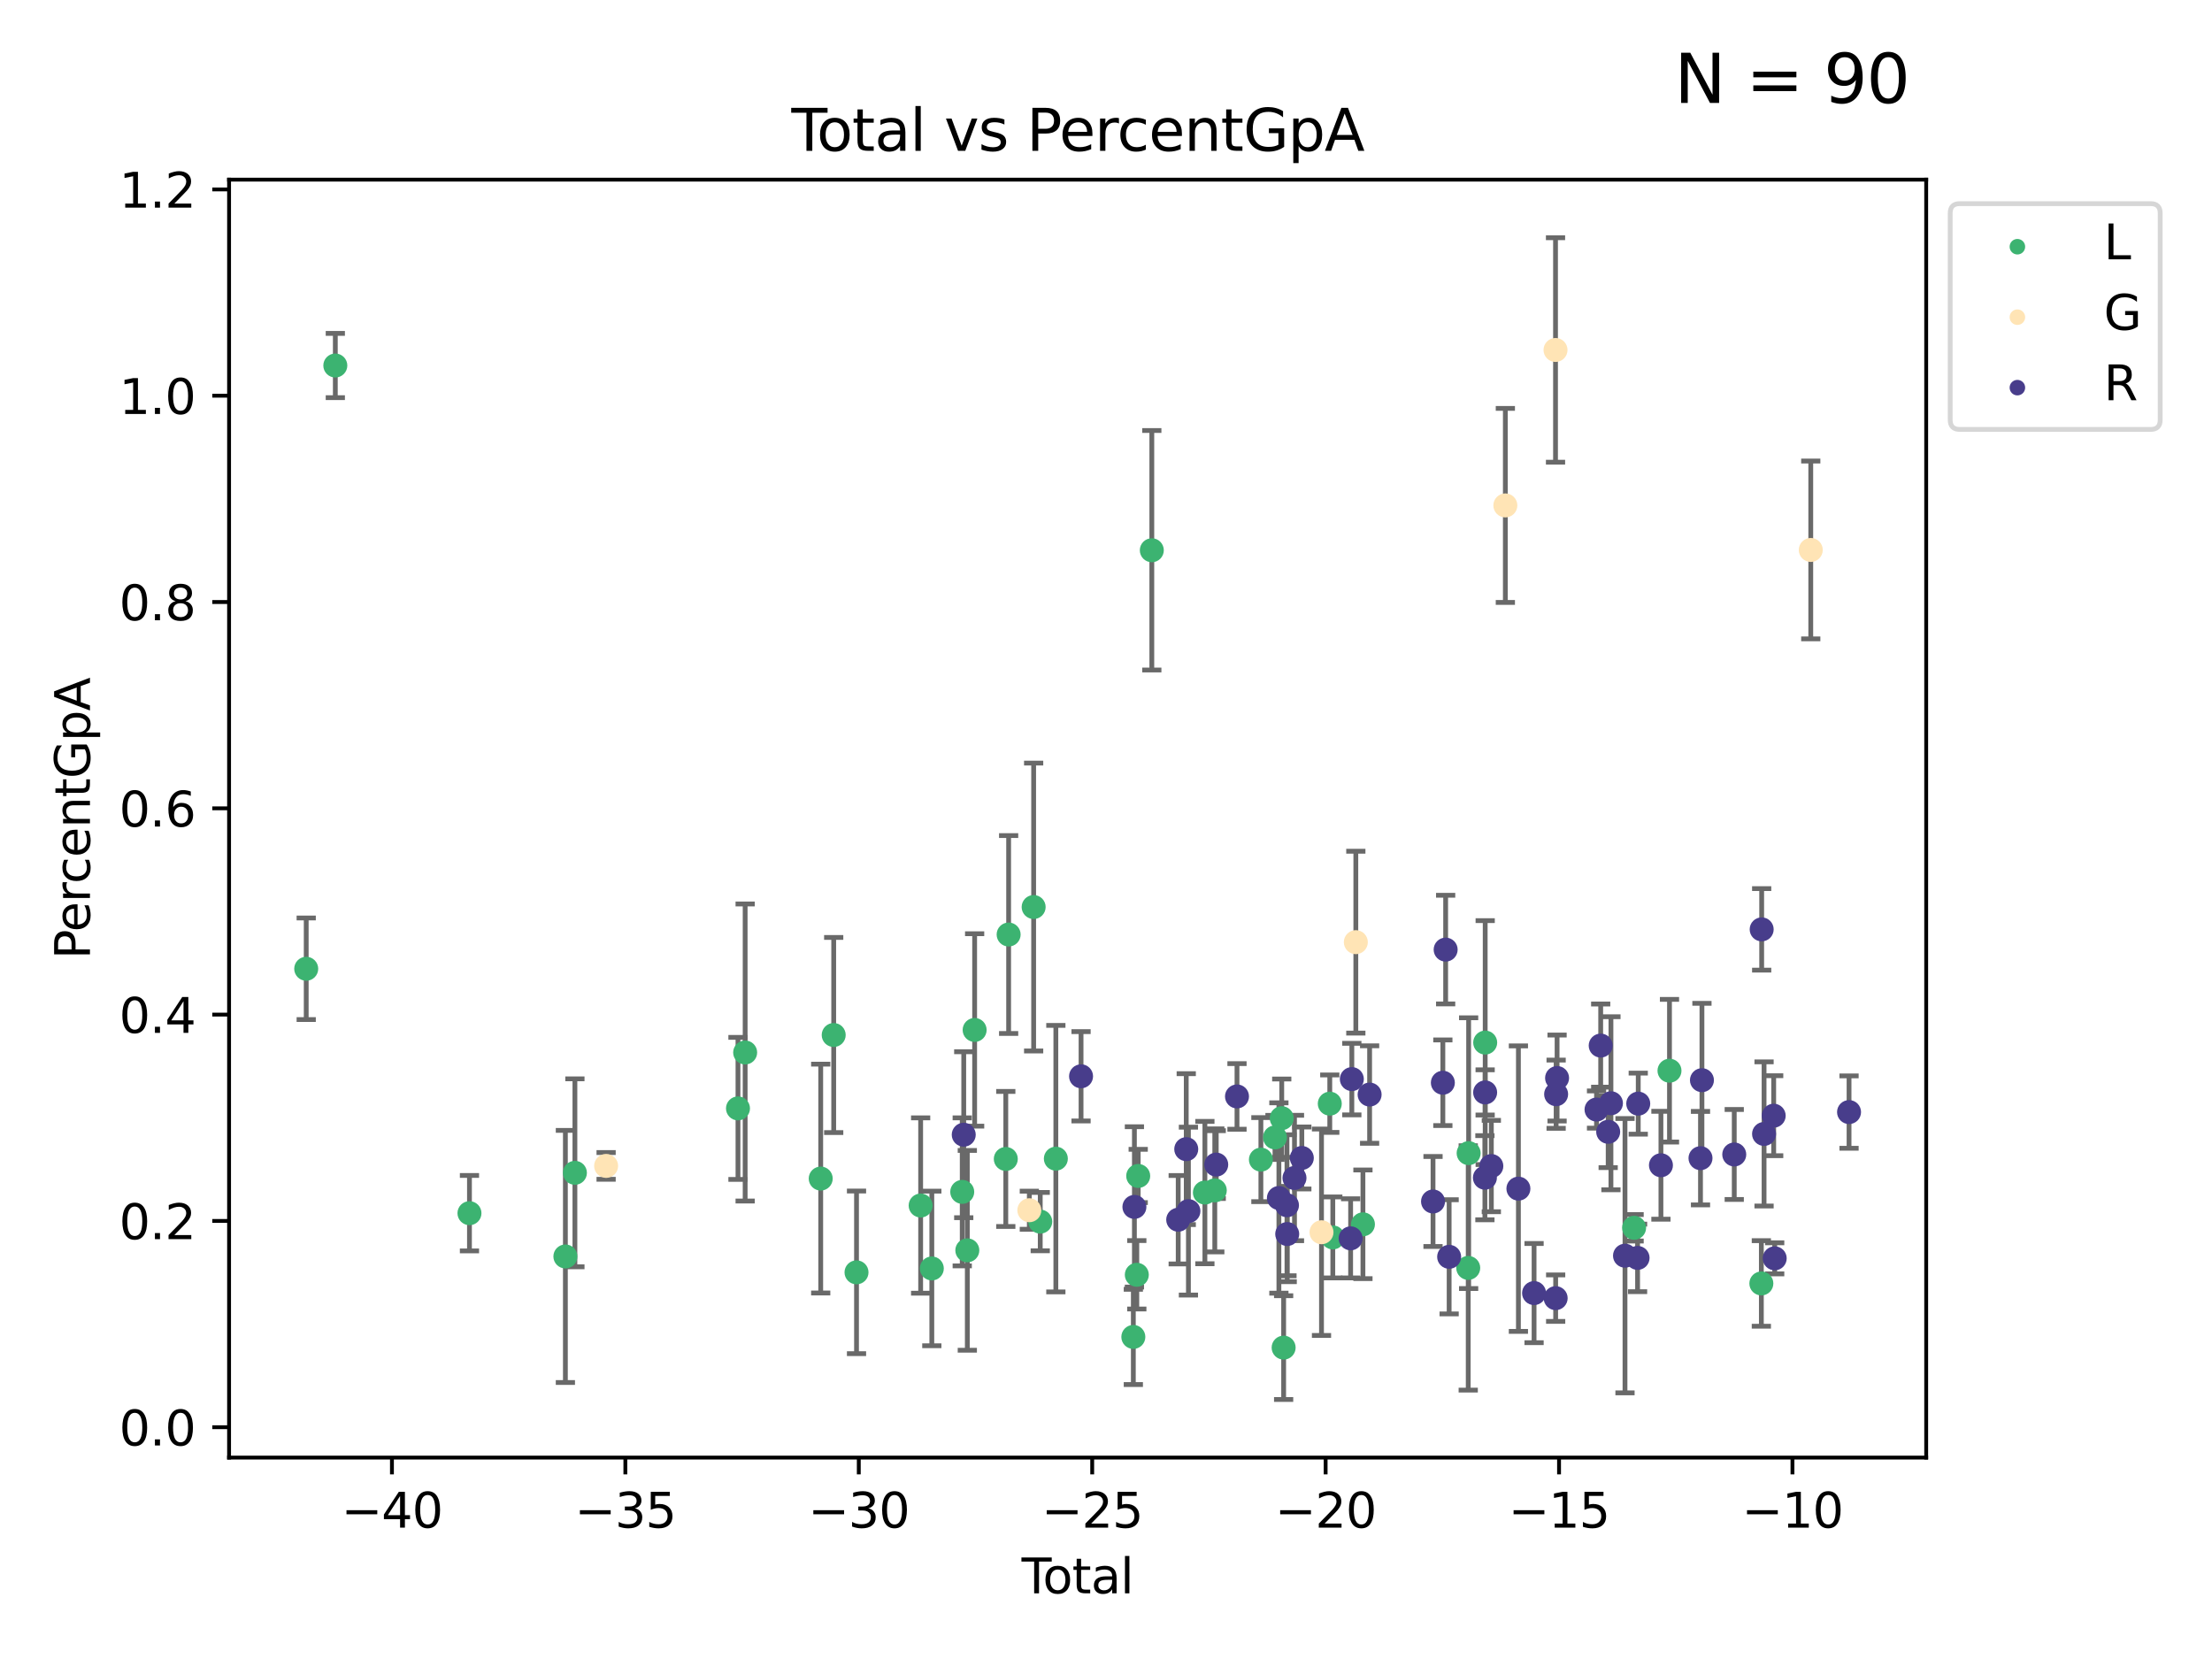 <?xml version="1.0" encoding="utf-8" standalone="no"?>
<!DOCTYPE svg PUBLIC "-//W3C//DTD SVG 1.1//EN"
  "http://www.w3.org/Graphics/SVG/1.1/DTD/svg11.dtd">
<svg xmlns:xlink="http://www.w3.org/1999/xlink" width="460.8pt" height="345.6pt" viewBox="0 0 460.8 345.6" xmlns="http://www.w3.org/2000/svg" version="1.1">
 <defs>
  <style type="text/css">*{stroke-linejoin: round; stroke-linecap: butt}</style>
 </defs>
 <g id="figure_1">
  <g id="patch_1">
   <path d="M 0 345.6 
L 460.8 345.6 
L 460.8 0 
L 0 0 
z
" style="fill: #ffffff"/>
  </g>
  <g id="axes_1">
   <g id="patch_2">
    <path d="M 47.72 303.64 
L 401.26 303.64 
L 401.26 37.423 
L 47.72 37.423 
z
" style="fill: #ffffff"/>
   </g>
   <g id="PathCollection_1">
    <defs>
     <path id="m68e64820d4" d="M 0 1.118 
C 0.297 1.118 0.581 1 0.791 0.791 
C 1 0.581 1.118 0.297 1.118 0 
C 1.118 -0.297 1 -0.581 0.791 -0.791 
C 0.581 -1 0.297 -1.118 0 -1.118 
C -0.297 -1.118 -0.581 -1 -0.791 -0.791 
C -1 -0.581 -1.118 -0.297 -1.118 0 
C -1.118 0.297 -1 0.581 -0.791 0.791 
C -0.581 1 -0.297 1.118 0 1.118 
z
" style="stroke: #3cb371"/>
    </defs>
    <g clip-path="url(#p45b7ec9b86)">
     <use xlink:href="#m68e64820d4" x="63.79" y="201.811" style="fill: #3cb371; stroke: #3cb371"/>
     <use xlink:href="#m68e64820d4" x="69.853" y="76.145" style="fill: #3cb371; stroke: #3cb371"/>
     <use xlink:href="#m68e64820d4" x="97.798" y="252.729" style="fill: #3cb371; stroke: #3cb371"/>
     <use xlink:href="#m68e64820d4" x="117.78" y="261.742" style="fill: #3cb371; stroke: #3cb371"/>
     <use xlink:href="#m68e64820d4" x="119.764" y="244.321" style="fill: #3cb371; stroke: #3cb371"/>
     <use xlink:href="#m68e64820d4" x="153.735" y="230.901" style="fill: #3cb371; stroke: #3cb371"/>
     <use xlink:href="#m68e64820d4" x="155.229" y="219.254" style="fill: #3cb371; stroke: #3cb371"/>
     <use xlink:href="#m68e64820d4" x="170.97" y="245.516" style="fill: #3cb371; stroke: #3cb371"/>
     <use xlink:href="#m68e64820d4" x="173.675" y="215.61" style="fill: #3cb371; stroke: #3cb371"/>
     <use xlink:href="#m68e64820d4" x="178.428" y="265.053" style="fill: #3cb371; stroke: #3cb371"/>
     <use xlink:href="#m68e64820d4" x="191.788" y="251.132" style="fill: #3cb371; stroke: #3cb371"/>
     <use xlink:href="#m68e64820d4" x="194.115" y="264.243" style="fill: #3cb371; stroke: #3cb371"/>
     <use xlink:href="#m68e64820d4" x="200.451" y="248.288" style="fill: #3cb371; stroke: #3cb371"/>
     <use xlink:href="#m68e64820d4" x="201.51" y="260.466" style="fill: #3cb371; stroke: #3cb371"/>
     <use xlink:href="#m68e64820d4" x="203.035" y="214.556" style="fill: #3cb371; stroke: #3cb371"/>
     <use xlink:href="#m68e64820d4" x="209.525" y="241.43" style="fill: #3cb371; stroke: #3cb371"/>
     <use xlink:href="#m68e64820d4" x="210.117" y="194.677" style="fill: #3cb371; stroke: #3cb371"/>
     <use xlink:href="#m68e64820d4" x="215.327" y="188.951" style="fill: #3cb371; stroke: #3cb371"/>
     <use xlink:href="#m68e64820d4" x="216.702" y="254.486" style="fill: #3cb371; stroke: #3cb371"/>
     <use xlink:href="#m68e64820d4" x="219.953" y="241.37" style="fill: #3cb371; stroke: #3cb371"/>
     <use xlink:href="#m68e64820d4" x="236.095" y="278.506" style="fill: #3cb371; stroke: #3cb371"/>
     <use xlink:href="#m68e64820d4" x="236.819" y="265.559" style="fill: #3cb371; stroke: #3cb371"/>
     <use xlink:href="#m68e64820d4" x="237.109" y="244.972" style="fill: #3cb371; stroke: #3cb371"/>
     <use xlink:href="#m68e64820d4" x="239.944" y="114.628" style="fill: #3cb371; stroke: #3cb371"/>
     <use xlink:href="#m68e64820d4" x="251.001" y="248.433" style="fill: #3cb371; stroke: #3cb371"/>
     <use xlink:href="#m68e64820d4" x="253.063" y="247.977" style="fill: #3cb371; stroke: #3cb371"/>
     <use xlink:href="#m68e64820d4" x="262.667" y="241.57" style="fill: #3cb371; stroke: #3cb371"/>
     <use xlink:href="#m68e64820d4" x="265.603" y="236.944" style="fill: #3cb371; stroke: #3cb371"/>
     <use xlink:href="#m68e64820d4" x="267.01" y="232.938" style="fill: #3cb371; stroke: #3cb371"/>
     <use xlink:href="#m68e64820d4" x="267.405" y="280.734" style="fill: #3cb371; stroke: #3cb371"/>
     <use xlink:href="#m68e64820d4" x="277.017" y="229.914" style="fill: #3cb371; stroke: #3cb371"/>
     <use xlink:href="#m68e64820d4" x="277.649" y="257.779" style="fill: #3cb371; stroke: #3cb371"/>
     <use xlink:href="#m68e64820d4" x="283.925" y="255.048" style="fill: #3cb371; stroke: #3cb371"/>
     <use xlink:href="#m68e64820d4" x="305.859" y="264.129" style="fill: #3cb371; stroke: #3cb371"/>
     <use xlink:href="#m68e64820d4" x="305.943" y="240.222" style="fill: #3cb371; stroke: #3cb371"/>
     <use xlink:href="#m68e64820d4" x="309.393" y="217.189" style="fill: #3cb371; stroke: #3cb371"/>
     <use xlink:href="#m68e64820d4" x="340.414" y="255.77" style="fill: #3cb371; stroke: #3cb371"/>
     <use xlink:href="#m68e64820d4" x="347.785" y="223.048" style="fill: #3cb371; stroke: #3cb371"/>
     <use xlink:href="#m68e64820d4" x="366.922" y="267.365" style="fill: #3cb371; stroke: #3cb371"/>
    </g>
   </g>
   <g id="PathCollection_2">
    <defs>
     <path id="m75f9b04176" d="M 0 1.118 
C 0.297 1.118 0.581 1 0.791 0.791 
C 1 0.581 1.118 0.297 1.118 0 
C 1.118 -0.297 1 -0.581 0.791 -0.791 
C 0.581 -1 0.297 -1.118 0 -1.118 
C -0.297 -1.118 -0.581 -1 -0.791 -0.791 
C -1 -0.581 -1.118 -0.297 -1.118 0 
C -1.118 0.297 -1 0.581 -0.791 0.791 
C -0.581 1 -0.297 1.118 0 1.118 
z
" style="stroke: #ffe4b5"/>
    </defs>
    <g clip-path="url(#p45b7ec9b86)">
     <use xlink:href="#m75f9b04176" x="126.265" y="242.88" style="fill: #ffe4b5; stroke: #ffe4b5"/>
     <use xlink:href="#m75f9b04176" x="214.428" y="252.112" style="fill: #ffe4b5; stroke: #ffe4b5"/>
     <use xlink:href="#m75f9b04176" x="275.293" y="256.699" style="fill: #ffe4b5; stroke: #ffe4b5"/>
     <use xlink:href="#m75f9b04176" x="282.444" y="196.27" style="fill: #ffe4b5; stroke: #ffe4b5"/>
     <use xlink:href="#m75f9b04176" x="313.592" y="105.288" style="fill: #ffe4b5; stroke: #ffe4b5"/>
     <use xlink:href="#m75f9b04176" x="324.043" y="72.905" style="fill: #ffe4b5; stroke: #ffe4b5"/>
     <use xlink:href="#m75f9b04176" x="377.215" y="114.565" style="fill: #ffe4b5; stroke: #ffe4b5"/>
    </g>
   </g>
   <g id="PathCollection_3">
    <defs>
     <path id="m1b62160a75" d="M 0 1.118 
C 0.297 1.118 0.581 1 0.791 0.791 
C 1 0.581 1.118 0.297 1.118 0 
C 1.118 -0.297 1 -0.581 0.791 -0.791 
C 0.581 -1 0.297 -1.118 0 -1.118 
C -0.297 -1.118 -0.581 -1 -0.791 -0.791 
C -1 -0.581 -1.118 -0.297 -1.118 0 
C -1.118 0.297 -1 0.581 -0.791 0.791 
C -0.581 1 -0.297 1.118 0 1.118 
z
" style="stroke: #483d8b"/>
    </defs>
    <g clip-path="url(#p45b7ec9b86)">
     <use xlink:href="#m1b62160a75" x="200.765" y="236.381" style="fill: #483d8b; stroke: #483d8b"/>
     <use xlink:href="#m1b62160a75" x="225.203" y="224.211" style="fill: #483d8b; stroke: #483d8b"/>
     <use xlink:href="#m1b62160a75" x="236.318" y="251.418" style="fill: #483d8b; stroke: #483d8b"/>
     <use xlink:href="#m1b62160a75" x="245.441" y="254.091" style="fill: #483d8b; stroke: #483d8b"/>
     <use xlink:href="#m1b62160a75" x="247.117" y="239.388" style="fill: #483d8b; stroke: #483d8b"/>
     <use xlink:href="#m1b62160a75" x="247.569" y="252.296" style="fill: #483d8b; stroke: #483d8b"/>
     <use xlink:href="#m1b62160a75" x="253.365" y="242.606" style="fill: #483d8b; stroke: #483d8b"/>
     <use xlink:href="#m1b62160a75" x="257.688" y="228.406" style="fill: #483d8b; stroke: #483d8b"/>
     <use xlink:href="#m1b62160a75" x="266.417" y="249.565" style="fill: #483d8b; stroke: #483d8b"/>
     <use xlink:href="#m1b62160a75" x="268.101" y="251.076" style="fill: #483d8b; stroke: #483d8b"/>
     <use xlink:href="#m1b62160a75" x="268.15" y="257.07" style="fill: #483d8b; stroke: #483d8b"/>
     <use xlink:href="#m1b62160a75" x="269.665" y="245.396" style="fill: #483d8b; stroke: #483d8b"/>
     <use xlink:href="#m1b62160a75" x="271.194" y="241.226" style="fill: #483d8b; stroke: #483d8b"/>
     <use xlink:href="#m1b62160a75" x="281.36" y="257.971" style="fill: #483d8b; stroke: #483d8b"/>
     <use xlink:href="#m1b62160a75" x="281.612" y="224.794" style="fill: #483d8b; stroke: #483d8b"/>
     <use xlink:href="#m1b62160a75" x="285.316" y="228.015" style="fill: #483d8b; stroke: #483d8b"/>
     <use xlink:href="#m1b62160a75" x="298.525" y="250.29" style="fill: #483d8b; stroke: #483d8b"/>
     <use xlink:href="#m1b62160a75" x="300.573" y="225.553" style="fill: #483d8b; stroke: #483d8b"/>
     <use xlink:href="#m1b62160a75" x="301.155" y="197.821" style="fill: #483d8b; stroke: #483d8b"/>
     <use xlink:href="#m1b62160a75" x="301.883" y="261.818" style="fill: #483d8b; stroke: #483d8b"/>
     <use xlink:href="#m1b62160a75" x="309.333" y="245.338" style="fill: #483d8b; stroke: #483d8b"/>
     <use xlink:href="#m1b62160a75" x="309.382" y="227.573" style="fill: #483d8b; stroke: #483d8b"/>
     <use xlink:href="#m1b62160a75" x="310.674" y="242.91" style="fill: #483d8b; stroke: #483d8b"/>
     <use xlink:href="#m1b62160a75" x="316.312" y="247.616" style="fill: #483d8b; stroke: #483d8b"/>
     <use xlink:href="#m1b62160a75" x="319.575" y="269.373" style="fill: #483d8b; stroke: #483d8b"/>
     <use xlink:href="#m1b62160a75" x="324.072" y="270.427" style="fill: #483d8b; stroke: #483d8b"/>
     <use xlink:href="#m1b62160a75" x="324.17" y="227.942" style="fill: #483d8b; stroke: #483d8b"/>
     <use xlink:href="#m1b62160a75" x="324.368" y="224.571" style="fill: #483d8b; stroke: #483d8b"/>
     <use xlink:href="#m1b62160a75" x="332.586" y="231.14" style="fill: #483d8b; stroke: #483d8b"/>
     <use xlink:href="#m1b62160a75" x="333.454" y="217.813" style="fill: #483d8b; stroke: #483d8b"/>
     <use xlink:href="#m1b62160a75" x="335.013" y="235.778" style="fill: #483d8b; stroke: #483d8b"/>
     <use xlink:href="#m1b62160a75" x="335.589" y="229.825" style="fill: #483d8b; stroke: #483d8b"/>
     <use xlink:href="#m1b62160a75" x="338.517" y="261.585" style="fill: #483d8b; stroke: #483d8b"/>
     <use xlink:href="#m1b62160a75" x="341.137" y="262.045" style="fill: #483d8b; stroke: #483d8b"/>
     <use xlink:href="#m1b62160a75" x="341.276" y="229.908" style="fill: #483d8b; stroke: #483d8b"/>
     <use xlink:href="#m1b62160a75" x="346.004" y="242.744" style="fill: #483d8b; stroke: #483d8b"/>
     <use xlink:href="#m1b62160a75" x="354.245" y="241.267" style="fill: #483d8b; stroke: #483d8b"/>
     <use xlink:href="#m1b62160a75" x="354.546" y="225.022" style="fill: #483d8b; stroke: #483d8b"/>
     <use xlink:href="#m1b62160a75" x="361.276" y="240.499" style="fill: #483d8b; stroke: #483d8b"/>
     <use xlink:href="#m1b62160a75" x="366.989" y="193.605" style="fill: #483d8b; stroke: #483d8b"/>
     <use xlink:href="#m1b62160a75" x="367.486" y="236.22" style="fill: #483d8b; stroke: #483d8b"/>
     <use xlink:href="#m1b62160a75" x="369.492" y="232.421" style="fill: #483d8b; stroke: #483d8b"/>
     <use xlink:href="#m1b62160a75" x="369.702" y="262.133" style="fill: #483d8b; stroke: #483d8b"/>
     <use xlink:href="#m1b62160a75" x="385.19" y="231.666" style="fill: #483d8b; stroke: #483d8b"/>
    </g>
   </g>
   <g id="matplotlib.axis_1">
    <g id="xtick_1">
     <g id="line2d_1">
      <defs>
       <path id="m5a2cc44f1e" d="M 0 0 
L 0 3.5 
" style="stroke: #000000; stroke-width: 0.8"/>
      </defs>
      <g>
       <use xlink:href="#m5a2cc44f1e" x="81.648" y="303.64" style="stroke: #000000; stroke-width: 0.8"/>
      </g>
     </g>
     <g id="text_1">
      <!-- −40 -->
      <g transform="translate(71.096 318.238)scale(0.1 -0.1)">
       <defs>
        <path id="DejaVuSans-2212" d="M 678 2272 
L 4684 2272 
L 4684 1741 
L 678 1741 
L 678 2272 
z
" transform="scale(0.016)"/>
        <path id="DejaVuSans-34" d="M 2419 4116 
L 825 1625 
L 2419 1625 
L 2419 4116 
z
M 2253 4666 
L 3047 4666 
L 3047 1625 
L 3713 1625 
L 3713 1100 
L 3047 1100 
L 3047 0 
L 2419 0 
L 2419 1100 
L 313 1100 
L 313 1709 
L 2253 4666 
z
" transform="scale(0.016)"/>
        <path id="DejaVuSans-30" d="M 2034 4250 
Q 1547 4250 1301 3770 
Q 1056 3291 1056 2328 
Q 1056 1369 1301 889 
Q 1547 409 2034 409 
Q 2525 409 2770 889 
Q 3016 1369 3016 2328 
Q 3016 3291 2770 3770 
Q 2525 4250 2034 4250 
z
M 2034 4750 
Q 2819 4750 3233 4129 
Q 3647 3509 3647 2328 
Q 3647 1150 3233 529 
Q 2819 -91 2034 -91 
Q 1250 -91 836 529 
Q 422 1150 422 2328 
Q 422 3509 836 4129 
Q 1250 4750 2034 4750 
z
" transform="scale(0.016)"/>
       </defs>
       <use xlink:href="#DejaVuSans-2212"/>
       <use xlink:href="#DejaVuSans-34" x="83.789"/>
       <use xlink:href="#DejaVuSans-30" x="147.412"/>
      </g>
     </g>
    </g>
    <g id="xtick_2">
     <g id="line2d_2">
      <g>
       <use xlink:href="#m5a2cc44f1e" x="130.274" y="303.64" style="stroke: #000000; stroke-width: 0.8"/>
      </g>
     </g>
     <g id="text_2">
      <!-- −35 -->
      <g transform="translate(119.722 318.238)scale(0.1 -0.1)">
       <defs>
        <path id="DejaVuSans-33" d="M 2597 2516 
Q 3050 2419 3304 2112 
Q 3559 1806 3559 1356 
Q 3559 666 3084 287 
Q 2609 -91 1734 -91 
Q 1441 -91 1130 -33 
Q 819 25 488 141 
L 488 750 
Q 750 597 1062 519 
Q 1375 441 1716 441 
Q 2309 441 2620 675 
Q 2931 909 2931 1356 
Q 2931 1769 2642 2001 
Q 2353 2234 1838 2234 
L 1294 2234 
L 1294 2753 
L 1863 2753 
Q 2328 2753 2575 2939 
Q 2822 3125 2822 3475 
Q 2822 3834 2567 4026 
Q 2313 4219 1838 4219 
Q 1578 4219 1281 4162 
Q 984 4106 628 3988 
L 628 4550 
Q 988 4650 1302 4700 
Q 1616 4750 1894 4750 
Q 2613 4750 3031 4423 
Q 3450 4097 3450 3541 
Q 3450 3153 3228 2886 
Q 3006 2619 2597 2516 
z
" transform="scale(0.016)"/>
        <path id="DejaVuSans-35" d="M 691 4666 
L 3169 4666 
L 3169 4134 
L 1269 4134 
L 1269 2991 
Q 1406 3038 1543 3061 
Q 1681 3084 1819 3084 
Q 2600 3084 3056 2656 
Q 3513 2228 3513 1497 
Q 3513 744 3044 326 
Q 2575 -91 1722 -91 
Q 1428 -91 1123 -41 
Q 819 9 494 109 
L 494 744 
Q 775 591 1075 516 
Q 1375 441 1709 441 
Q 2250 441 2565 725 
Q 2881 1009 2881 1497 
Q 2881 1984 2565 2268 
Q 2250 2553 1709 2553 
Q 1456 2553 1204 2497 
Q 953 2441 691 2322 
L 691 4666 
z
" transform="scale(0.016)"/>
       </defs>
       <use xlink:href="#DejaVuSans-2212"/>
       <use xlink:href="#DejaVuSans-33" x="83.789"/>
       <use xlink:href="#DejaVuSans-35" x="147.412"/>
      </g>
     </g>
    </g>
    <g id="xtick_3">
     <g id="line2d_3">
      <g>
       <use xlink:href="#m5a2cc44f1e" x="178.9" y="303.64" style="stroke: #000000; stroke-width: 0.8"/>
      </g>
     </g>
     <g id="text_3">
      <!-- −30 -->
      <g transform="translate(168.348 318.238)scale(0.1 -0.1)">
       <use xlink:href="#DejaVuSans-2212"/>
       <use xlink:href="#DejaVuSans-33" x="83.789"/>
       <use xlink:href="#DejaVuSans-30" x="147.412"/>
      </g>
     </g>
    </g>
    <g id="xtick_4">
     <g id="line2d_4">
      <g>
       <use xlink:href="#m5a2cc44f1e" x="227.526" y="303.64" style="stroke: #000000; stroke-width: 0.8"/>
      </g>
     </g>
     <g id="text_4">
      <!-- −25 -->
      <g transform="translate(216.973 318.238)scale(0.1 -0.1)">
       <defs>
        <path id="DejaVuSans-32" d="M 1228 531 
L 3431 531 
L 3431 0 
L 469 0 
L 469 531 
Q 828 903 1448 1529 
Q 2069 2156 2228 2338 
Q 2531 2678 2651 2914 
Q 2772 3150 2772 3378 
Q 2772 3750 2511 3984 
Q 2250 4219 1831 4219 
Q 1534 4219 1204 4116 
Q 875 4013 500 3803 
L 500 4441 
Q 881 4594 1212 4672 
Q 1544 4750 1819 4750 
Q 2544 4750 2975 4387 
Q 3406 4025 3406 3419 
Q 3406 3131 3298 2873 
Q 3191 2616 2906 2266 
Q 2828 2175 2409 1742 
Q 1991 1309 1228 531 
z
" transform="scale(0.016)"/>
       </defs>
       <use xlink:href="#DejaVuSans-2212"/>
       <use xlink:href="#DejaVuSans-32" x="83.789"/>
       <use xlink:href="#DejaVuSans-35" x="147.412"/>
      </g>
     </g>
    </g>
    <g id="xtick_5">
     <g id="line2d_5">
      <g>
       <use xlink:href="#m5a2cc44f1e" x="276.152" y="303.64" style="stroke: #000000; stroke-width: 0.8"/>
      </g>
     </g>
     <g id="text_5">
      <!-- −20 -->
      <g transform="translate(265.599 318.238)scale(0.1 -0.1)">
       <use xlink:href="#DejaVuSans-2212"/>
       <use xlink:href="#DejaVuSans-32" x="83.789"/>
       <use xlink:href="#DejaVuSans-30" x="147.412"/>
      </g>
     </g>
    </g>
    <g id="xtick_6">
     <g id="line2d_6">
      <g>
       <use xlink:href="#m5a2cc44f1e" x="324.777" y="303.64" style="stroke: #000000; stroke-width: 0.8"/>
      </g>
     </g>
     <g id="text_6">
      <!-- −15 -->
      <g transform="translate(314.225 318.238)scale(0.1 -0.1)">
       <defs>
        <path id="DejaVuSans-31" d="M 794 531 
L 1825 531 
L 1825 4091 
L 703 3866 
L 703 4441 
L 1819 4666 
L 2450 4666 
L 2450 531 
L 3481 531 
L 3481 0 
L 794 0 
L 794 531 
z
" transform="scale(0.016)"/>
       </defs>
       <use xlink:href="#DejaVuSans-2212"/>
       <use xlink:href="#DejaVuSans-31" x="83.789"/>
       <use xlink:href="#DejaVuSans-35" x="147.412"/>
      </g>
     </g>
    </g>
    <g id="xtick_7">
     <g id="line2d_7">
      <g>
       <use xlink:href="#m5a2cc44f1e" x="373.403" y="303.64" style="stroke: #000000; stroke-width: 0.8"/>
      </g>
     </g>
     <g id="text_7">
      <!-- −10 -->
      <g transform="translate(362.851 318.238)scale(0.1 -0.1)">
       <use xlink:href="#DejaVuSans-2212"/>
       <use xlink:href="#DejaVuSans-31" x="83.789"/>
       <use xlink:href="#DejaVuSans-30" x="147.412"/>
      </g>
     </g>
    </g>
    <g id="text_8">
     <!-- Total -->
     <g transform="translate(212.813 331.917)scale(0.1 -0.1)">
      <defs>
       <path id="DejaVuSans-54" d="M -19 4666 
L 3928 4666 
L 3928 4134 
L 2272 4134 
L 2272 0 
L 1638 0 
L 1638 4134 
L -19 4134 
L -19 4666 
z
" transform="scale(0.016)"/>
       <path id="DejaVuSans-6f" d="M 1959 3097 
Q 1497 3097 1228 2736 
Q 959 2375 959 1747 
Q 959 1119 1226 758 
Q 1494 397 1959 397 
Q 2419 397 2687 759 
Q 2956 1122 2956 1747 
Q 2956 2369 2687 2733 
Q 2419 3097 1959 3097 
z
M 1959 3584 
Q 2709 3584 3137 3096 
Q 3566 2609 3566 1747 
Q 3566 888 3137 398 
Q 2709 -91 1959 -91 
Q 1206 -91 779 398 
Q 353 888 353 1747 
Q 353 2609 779 3096 
Q 1206 3584 1959 3584 
z
" transform="scale(0.016)"/>
       <path id="DejaVuSans-74" d="M 1172 4494 
L 1172 3500 
L 2356 3500 
L 2356 3053 
L 1172 3053 
L 1172 1153 
Q 1172 725 1289 603 
Q 1406 481 1766 481 
L 2356 481 
L 2356 0 
L 1766 0 
Q 1100 0 847 248 
Q 594 497 594 1153 
L 594 3053 
L 172 3053 
L 172 3500 
L 594 3500 
L 594 4494 
L 1172 4494 
z
" transform="scale(0.016)"/>
       <path id="DejaVuSans-61" d="M 2194 1759 
Q 1497 1759 1228 1600 
Q 959 1441 959 1056 
Q 959 750 1161 570 
Q 1363 391 1709 391 
Q 2188 391 2477 730 
Q 2766 1069 2766 1631 
L 2766 1759 
L 2194 1759 
z
M 3341 1997 
L 3341 0 
L 2766 0 
L 2766 531 
Q 2569 213 2275 61 
Q 1981 -91 1556 -91 
Q 1019 -91 701 211 
Q 384 513 384 1019 
Q 384 1609 779 1909 
Q 1175 2209 1959 2209 
L 2766 2209 
L 2766 2266 
Q 2766 2663 2505 2880 
Q 2244 3097 1772 3097 
Q 1472 3097 1187 3025 
Q 903 2953 641 2809 
L 641 3341 
Q 956 3463 1253 3523 
Q 1550 3584 1831 3584 
Q 2591 3584 2966 3190 
Q 3341 2797 3341 1997 
z
" transform="scale(0.016)"/>
       <path id="DejaVuSans-6c" d="M 603 4863 
L 1178 4863 
L 1178 0 
L 603 0 
L 603 4863 
z
" transform="scale(0.016)"/>
      </defs>
      <use xlink:href="#DejaVuSans-54"/>
      <use xlink:href="#DejaVuSans-6f" x="44.084"/>
      <use xlink:href="#DejaVuSans-74" x="105.266"/>
      <use xlink:href="#DejaVuSans-61" x="144.475"/>
      <use xlink:href="#DejaVuSans-6c" x="205.754"/>
     </g>
    </g>
   </g>
   <g id="matplotlib.axis_2">
    <g id="ytick_1">
     <g id="line2d_8">
      <defs>
       <path id="m839e108462" d="M 0 0 
L -3.5 0 
" style="stroke: #000000; stroke-width: 0.8"/>
      </defs>
      <g>
       <use xlink:href="#m839e108462" x="47.72" y="297.316" style="stroke: #000000; stroke-width: 0.8"/>
      </g>
     </g>
     <g id="text_9">
      <!-- 0.0 -->
      <g transform="translate(24.817 301.116)scale(0.1 -0.1)">
       <defs>
        <path id="DejaVuSans-2e" d="M 684 794 
L 1344 794 
L 1344 0 
L 684 0 
L 684 794 
z
" transform="scale(0.016)"/>
       </defs>
       <use xlink:href="#DejaVuSans-30"/>
       <use xlink:href="#DejaVuSans-2e" x="63.623"/>
       <use xlink:href="#DejaVuSans-30" x="95.41"/>
      </g>
     </g>
    </g>
    <g id="ytick_2">
     <g id="line2d_9">
      <g>
       <use xlink:href="#m839e108462" x="47.72" y="254.34" style="stroke: #000000; stroke-width: 0.8"/>
      </g>
     </g>
     <g id="text_10">
      <!-- 0.2 -->
      <g transform="translate(24.817 258.139)scale(0.1 -0.1)">
       <use xlink:href="#DejaVuSans-30"/>
       <use xlink:href="#DejaVuSans-2e" x="63.623"/>
       <use xlink:href="#DejaVuSans-32" x="95.41"/>
      </g>
     </g>
    </g>
    <g id="ytick_3">
     <g id="line2d_10">
      <g>
       <use xlink:href="#m839e108462" x="47.72" y="211.364" style="stroke: #000000; stroke-width: 0.8"/>
      </g>
     </g>
     <g id="text_11">
      <!-- 0.4 -->
      <g transform="translate(24.817 215.163)scale(0.1 -0.1)">
       <use xlink:href="#DejaVuSans-30"/>
       <use xlink:href="#DejaVuSans-2e" x="63.623"/>
       <use xlink:href="#DejaVuSans-34" x="95.41"/>
      </g>
     </g>
    </g>
    <g id="ytick_4">
     <g id="line2d_11">
      <g>
       <use xlink:href="#m839e108462" x="47.72" y="168.388" style="stroke: #000000; stroke-width: 0.8"/>
      </g>
     </g>
     <g id="text_12">
      <!-- 0.6 -->
      <g transform="translate(24.817 172.187)scale(0.1 -0.1)">
       <defs>
        <path id="DejaVuSans-36" d="M 2113 2584 
Q 1688 2584 1439 2293 
Q 1191 2003 1191 1497 
Q 1191 994 1439 701 
Q 1688 409 2113 409 
Q 2538 409 2786 701 
Q 3034 994 3034 1497 
Q 3034 2003 2786 2293 
Q 2538 2584 2113 2584 
z
M 3366 4563 
L 3366 3988 
Q 3128 4100 2886 4159 
Q 2644 4219 2406 4219 
Q 1781 4219 1451 3797 
Q 1122 3375 1075 2522 
Q 1259 2794 1537 2939 
Q 1816 3084 2150 3084 
Q 2853 3084 3261 2657 
Q 3669 2231 3669 1497 
Q 3669 778 3244 343 
Q 2819 -91 2113 -91 
Q 1303 -91 875 529 
Q 447 1150 447 2328 
Q 447 3434 972 4092 
Q 1497 4750 2381 4750 
Q 2619 4750 2861 4703 
Q 3103 4656 3366 4563 
z
" transform="scale(0.016)"/>
       </defs>
       <use xlink:href="#DejaVuSans-30"/>
       <use xlink:href="#DejaVuSans-2e" x="63.623"/>
       <use xlink:href="#DejaVuSans-36" x="95.41"/>
      </g>
     </g>
    </g>
    <g id="ytick_5">
     <g id="line2d_12">
      <g>
       <use xlink:href="#m839e108462" x="47.72" y="125.412" style="stroke: #000000; stroke-width: 0.8"/>
      </g>
     </g>
     <g id="text_13">
      <!-- 0.8 -->
      <g transform="translate(24.817 129.211)scale(0.1 -0.1)">
       <defs>
        <path id="DejaVuSans-38" d="M 2034 2216 
Q 1584 2216 1326 1975 
Q 1069 1734 1069 1313 
Q 1069 891 1326 650 
Q 1584 409 2034 409 
Q 2484 409 2743 651 
Q 3003 894 3003 1313 
Q 3003 1734 2745 1975 
Q 2488 2216 2034 2216 
z
M 1403 2484 
Q 997 2584 770 2862 
Q 544 3141 544 3541 
Q 544 4100 942 4425 
Q 1341 4750 2034 4750 
Q 2731 4750 3128 4425 
Q 3525 4100 3525 3541 
Q 3525 3141 3298 2862 
Q 3072 2584 2669 2484 
Q 3125 2378 3379 2068 
Q 3634 1759 3634 1313 
Q 3634 634 3220 271 
Q 2806 -91 2034 -91 
Q 1263 -91 848 271 
Q 434 634 434 1313 
Q 434 1759 690 2068 
Q 947 2378 1403 2484 
z
M 1172 3481 
Q 1172 3119 1398 2916 
Q 1625 2713 2034 2713 
Q 2441 2713 2670 2916 
Q 2900 3119 2900 3481 
Q 2900 3844 2670 4047 
Q 2441 4250 2034 4250 
Q 1625 4250 1398 4047 
Q 1172 3844 1172 3481 
z
" transform="scale(0.016)"/>
       </defs>
       <use xlink:href="#DejaVuSans-30"/>
       <use xlink:href="#DejaVuSans-2e" x="63.623"/>
       <use xlink:href="#DejaVuSans-38" x="95.41"/>
      </g>
     </g>
    </g>
    <g id="ytick_6">
     <g id="line2d_13">
      <g>
       <use xlink:href="#m839e108462" x="47.72" y="82.435" style="stroke: #000000; stroke-width: 0.8"/>
      </g>
     </g>
     <g id="text_14">
      <!-- 1.0 -->
      <g transform="translate(24.817 86.235)scale(0.1 -0.1)">
       <use xlink:href="#DejaVuSans-31"/>
       <use xlink:href="#DejaVuSans-2e" x="63.623"/>
       <use xlink:href="#DejaVuSans-30" x="95.41"/>
      </g>
     </g>
    </g>
    <g id="ytick_7">
     <g id="line2d_14">
      <g>
       <use xlink:href="#m839e108462" x="47.72" y="39.459" style="stroke: #000000; stroke-width: 0.8"/>
      </g>
     </g>
     <g id="text_15">
      <!-- 1.2 -->
      <g transform="translate(24.817 43.258)scale(0.1 -0.1)">
       <use xlink:href="#DejaVuSans-31"/>
       <use xlink:href="#DejaVuSans-2e" x="63.623"/>
       <use xlink:href="#DejaVuSans-32" x="95.41"/>
      </g>
     </g>
    </g>
    <g id="text_16">
     <!-- PercentGpA -->
     <g transform="translate(18.737 199.808)rotate(-90)scale(0.1 -0.1)">
      <defs>
       <path id="DejaVuSans-50" d="M 1259 4147 
L 1259 2394 
L 2053 2394 
Q 2494 2394 2734 2622 
Q 2975 2850 2975 3272 
Q 2975 3691 2734 3919 
Q 2494 4147 2053 4147 
L 1259 4147 
z
M 628 4666 
L 2053 4666 
Q 2838 4666 3239 4311 
Q 3641 3956 3641 3272 
Q 3641 2581 3239 2228 
Q 2838 1875 2053 1875 
L 1259 1875 
L 1259 0 
L 628 0 
L 628 4666 
z
" transform="scale(0.016)"/>
       <path id="DejaVuSans-65" d="M 3597 1894 
L 3597 1613 
L 953 1613 
Q 991 1019 1311 708 
Q 1631 397 2203 397 
Q 2534 397 2845 478 
Q 3156 559 3463 722 
L 3463 178 
Q 3153 47 2828 -22 
Q 2503 -91 2169 -91 
Q 1331 -91 842 396 
Q 353 884 353 1716 
Q 353 2575 817 3079 
Q 1281 3584 2069 3584 
Q 2775 3584 3186 3129 
Q 3597 2675 3597 1894 
z
M 3022 2063 
Q 3016 2534 2758 2815 
Q 2500 3097 2075 3097 
Q 1594 3097 1305 2825 
Q 1016 2553 972 2059 
L 3022 2063 
z
" transform="scale(0.016)"/>
       <path id="DejaVuSans-72" d="M 2631 2963 
Q 2534 3019 2420 3045 
Q 2306 3072 2169 3072 
Q 1681 3072 1420 2755 
Q 1159 2438 1159 1844 
L 1159 0 
L 581 0 
L 581 3500 
L 1159 3500 
L 1159 2956 
Q 1341 3275 1631 3429 
Q 1922 3584 2338 3584 
Q 2397 3584 2469 3576 
Q 2541 3569 2628 3553 
L 2631 2963 
z
" transform="scale(0.016)"/>
       <path id="DejaVuSans-63" d="M 3122 3366 
L 3122 2828 
Q 2878 2963 2633 3030 
Q 2388 3097 2138 3097 
Q 1578 3097 1268 2742 
Q 959 2388 959 1747 
Q 959 1106 1268 751 
Q 1578 397 2138 397 
Q 2388 397 2633 464 
Q 2878 531 3122 666 
L 3122 134 
Q 2881 22 2623 -34 
Q 2366 -91 2075 -91 
Q 1284 -91 818 406 
Q 353 903 353 1747 
Q 353 2603 823 3093 
Q 1294 3584 2113 3584 
Q 2378 3584 2631 3529 
Q 2884 3475 3122 3366 
z
" transform="scale(0.016)"/>
       <path id="DejaVuSans-6e" d="M 3513 2113 
L 3513 0 
L 2938 0 
L 2938 2094 
Q 2938 2591 2744 2837 
Q 2550 3084 2163 3084 
Q 1697 3084 1428 2787 
Q 1159 2491 1159 1978 
L 1159 0 
L 581 0 
L 581 3500 
L 1159 3500 
L 1159 2956 
Q 1366 3272 1645 3428 
Q 1925 3584 2291 3584 
Q 2894 3584 3203 3211 
Q 3513 2838 3513 2113 
z
" transform="scale(0.016)"/>
       <path id="DejaVuSans-47" d="M 3809 666 
L 3809 1919 
L 2778 1919 
L 2778 2438 
L 4434 2438 
L 4434 434 
Q 4069 175 3628 42 
Q 3188 -91 2688 -91 
Q 1594 -91 976 548 
Q 359 1188 359 2328 
Q 359 3472 976 4111 
Q 1594 4750 2688 4750 
Q 3144 4750 3555 4637 
Q 3966 4525 4313 4306 
L 4313 3634 
Q 3963 3931 3569 4081 
Q 3175 4231 2741 4231 
Q 1884 4231 1454 3753 
Q 1025 3275 1025 2328 
Q 1025 1384 1454 906 
Q 1884 428 2741 428 
Q 3075 428 3337 486 
Q 3600 544 3809 666 
z
" transform="scale(0.016)"/>
       <path id="DejaVuSans-70" d="M 1159 525 
L 1159 -1331 
L 581 -1331 
L 581 3500 
L 1159 3500 
L 1159 2969 
Q 1341 3281 1617 3432 
Q 1894 3584 2278 3584 
Q 2916 3584 3314 3078 
Q 3713 2572 3713 1747 
Q 3713 922 3314 415 
Q 2916 -91 2278 -91 
Q 1894 -91 1617 61 
Q 1341 213 1159 525 
z
M 3116 1747 
Q 3116 2381 2855 2742 
Q 2594 3103 2138 3103 
Q 1681 3103 1420 2742 
Q 1159 2381 1159 1747 
Q 1159 1113 1420 752 
Q 1681 391 2138 391 
Q 2594 391 2855 752 
Q 3116 1113 3116 1747 
z
" transform="scale(0.016)"/>
       <path id="DejaVuSans-41" d="M 2188 4044 
L 1331 1722 
L 3047 1722 
L 2188 4044 
z
M 1831 4666 
L 2547 4666 
L 4325 0 
L 3669 0 
L 3244 1197 
L 1141 1197 
L 716 0 
L 50 0 
L 1831 4666 
z
" transform="scale(0.016)"/>
      </defs>
      <use xlink:href="#DejaVuSans-50"/>
      <use xlink:href="#DejaVuSans-65" x="56.678"/>
      <use xlink:href="#DejaVuSans-72" x="118.201"/>
      <use xlink:href="#DejaVuSans-63" x="157.064"/>
      <use xlink:href="#DejaVuSans-65" x="212.045"/>
      <use xlink:href="#DejaVuSans-6e" x="273.568"/>
      <use xlink:href="#DejaVuSans-74" x="336.947"/>
      <use xlink:href="#DejaVuSans-47" x="376.156"/>
      <use xlink:href="#DejaVuSans-70" x="453.646"/>
      <use xlink:href="#DejaVuSans-41" x="517.123"/>
     </g>
    </g>
   </g>
   <g id="LineCollection_1">
    <path d="M 63.79 212.392 
L 63.79 191.23 
" clip-path="url(#p45b7ec9b86)" style="fill: none; stroke: #696969"/>
    <path d="M 69.853 82.838 
L 69.853 69.451 
" clip-path="url(#p45b7ec9b86)" style="fill: none; stroke: #696969"/>
    <path d="M 97.798 260.585 
L 97.798 244.872 
" clip-path="url(#p45b7ec9b86)" style="fill: none; stroke: #696969"/>
    <path d="M 117.78 288.001 
L 117.78 235.483 
" clip-path="url(#p45b7ec9b86)" style="fill: none; stroke: #696969"/>
    <path d="M 119.764 263.898 
L 119.764 224.745 
" clip-path="url(#p45b7ec9b86)" style="fill: none; stroke: #696969"/>
    <path d="M 153.735 245.696 
L 153.735 216.106 
" clip-path="url(#p45b7ec9b86)" style="fill: none; stroke: #696969"/>
    <path d="M 155.229 250.197 
L 155.229 188.312 
" clip-path="url(#p45b7ec9b86)" style="fill: none; stroke: #696969"/>
    <path d="M 170.97 269.351 
L 170.97 221.68 
" clip-path="url(#p45b7ec9b86)" style="fill: none; stroke: #696969"/>
    <path d="M 173.675 235.934 
L 173.675 195.286 
" clip-path="url(#p45b7ec9b86)" style="fill: none; stroke: #696969"/>
    <path d="M 178.428 281.99 
L 178.428 248.116 
" clip-path="url(#p45b7ec9b86)" style="fill: none; stroke: #696969"/>
    <path d="M 191.788 269.394 
L 191.788 232.87 
" clip-path="url(#p45b7ec9b86)" style="fill: none; stroke: #696969"/>
    <path d="M 194.115 280.348 
L 194.115 248.139 
" clip-path="url(#p45b7ec9b86)" style="fill: none; stroke: #696969"/>
    <path d="M 200.451 263.708 
L 200.451 232.869 
" clip-path="url(#p45b7ec9b86)" style="fill: none; stroke: #696969"/>
    <path d="M 201.51 281.276 
L 201.51 239.655 
" clip-path="url(#p45b7ec9b86)" style="fill: none; stroke: #696969"/>
    <path d="M 203.035 234.597 
L 203.035 194.516 
" clip-path="url(#p45b7ec9b86)" style="fill: none; stroke: #696969"/>
    <path d="M 209.525 255.495 
L 209.525 227.365 
" clip-path="url(#p45b7ec9b86)" style="fill: none; stroke: #696969"/>
    <path d="M 210.117 215.291 
L 210.117 174.064 
" clip-path="url(#p45b7ec9b86)" style="fill: none; stroke: #696969"/>
    <path d="M 215.327 218.935 
L 215.327 158.967 
" clip-path="url(#p45b7ec9b86)" style="fill: none; stroke: #696969"/>
    <path d="M 216.702 260.562 
L 216.702 248.41 
" clip-path="url(#p45b7ec9b86)" style="fill: none; stroke: #696969"/>
    <path d="M 219.953 269.129 
L 219.953 213.61 
" clip-path="url(#p45b7ec9b86)" style="fill: none; stroke: #696969"/>
    <path d="M 236.095 288.425 
L 236.095 268.588 
" clip-path="url(#p45b7ec9b86)" style="fill: none; stroke: #696969"/>
    <path d="M 236.819 272.686 
L 236.819 258.432 
" clip-path="url(#p45b7ec9b86)" style="fill: none; stroke: #696969"/>
    <path d="M 237.109 250.519 
L 237.109 239.426 
" clip-path="url(#p45b7ec9b86)" style="fill: none; stroke: #696969"/>
    <path d="M 239.944 139.575 
L 239.944 89.681 
" clip-path="url(#p45b7ec9b86)" style="fill: none; stroke: #696969"/>
    <path d="M 251.001 263.259 
L 251.001 233.607 
" clip-path="url(#p45b7ec9b86)" style="fill: none; stroke: #696969"/>
    <path d="M 253.063 260.791 
L 253.063 235.163 
" clip-path="url(#p45b7ec9b86)" style="fill: none; stroke: #696969"/>
    <path d="M 262.667 250.323 
L 262.667 232.817 
" clip-path="url(#p45b7ec9b86)" style="fill: none; stroke: #696969"/>
    <path d="M 265.603 241.535 
L 265.603 232.352 
" clip-path="url(#p45b7ec9b86)" style="fill: none; stroke: #696969"/>
    <path d="M 267.01 241.095 
L 267.01 224.78 
" clip-path="url(#p45b7ec9b86)" style="fill: none; stroke: #696969"/>
    <path d="M 267.405 291.539 
L 267.405 269.928 
" clip-path="url(#p45b7ec9b86)" style="fill: none; stroke: #696969"/>
    <path d="M 277.017 235.901 
L 277.017 223.927 
" clip-path="url(#p45b7ec9b86)" style="fill: none; stroke: #696969"/>
    <path d="M 277.649 266.216 
L 277.649 249.343 
" clip-path="url(#p45b7ec9b86)" style="fill: none; stroke: #696969"/>
    <path d="M 283.925 266.365 
L 283.925 243.73 
" clip-path="url(#p45b7ec9b86)" style="fill: none; stroke: #696969"/>
    <path d="M 305.859 289.584 
L 305.859 238.673 
" clip-path="url(#p45b7ec9b86)" style="fill: none; stroke: #696969"/>
    <path d="M 305.943 268.422 
L 305.943 212.022 
" clip-path="url(#p45b7ec9b86)" style="fill: none; stroke: #696969"/>
    <path d="M 309.393 242.595 
L 309.393 191.782 
" clip-path="url(#p45b7ec9b86)" style="fill: none; stroke: #696969"/>
    <path d="M 340.414 258.526 
L 340.414 253.014 
" clip-path="url(#p45b7ec9b86)" style="fill: none; stroke: #696969"/>
    <path d="M 347.785 237.908 
L 347.785 208.189 
" clip-path="url(#p45b7ec9b86)" style="fill: none; stroke: #696969"/>
    <path d="M 366.922 276.275 
L 366.922 258.455 
" clip-path="url(#p45b7ec9b86)" style="fill: none; stroke: #696969"/>
   </g>
   <g id="line2d_15">
    <defs>
     <path id="m4677015b49" d="M 2 0 
L -2 -0 
" style="stroke: #696969"/>
    </defs>
    <g clip-path="url(#p45b7ec9b86)">
     <use xlink:href="#m4677015b49" x="63.79" y="212.392" style="fill: #696969; stroke: #696969"/>
     <use xlink:href="#m4677015b49" x="69.853" y="82.838" style="fill: #696969; stroke: #696969"/>
     <use xlink:href="#m4677015b49" x="97.798" y="260.585" style="fill: #696969; stroke: #696969"/>
     <use xlink:href="#m4677015b49" x="117.78" y="288.001" style="fill: #696969; stroke: #696969"/>
     <use xlink:href="#m4677015b49" x="119.764" y="263.898" style="fill: #696969; stroke: #696969"/>
     <use xlink:href="#m4677015b49" x="153.735" y="245.696" style="fill: #696969; stroke: #696969"/>
     <use xlink:href="#m4677015b49" x="155.229" y="250.197" style="fill: #696969; stroke: #696969"/>
     <use xlink:href="#m4677015b49" x="170.97" y="269.351" style="fill: #696969; stroke: #696969"/>
     <use xlink:href="#m4677015b49" x="173.675" y="235.934" style="fill: #696969; stroke: #696969"/>
     <use xlink:href="#m4677015b49" x="178.428" y="281.99" style="fill: #696969; stroke: #696969"/>
     <use xlink:href="#m4677015b49" x="191.788" y="269.394" style="fill: #696969; stroke: #696969"/>
     <use xlink:href="#m4677015b49" x="194.115" y="280.348" style="fill: #696969; stroke: #696969"/>
     <use xlink:href="#m4677015b49" x="200.451" y="263.708" style="fill: #696969; stroke: #696969"/>
     <use xlink:href="#m4677015b49" x="201.51" y="281.276" style="fill: #696969; stroke: #696969"/>
     <use xlink:href="#m4677015b49" x="203.035" y="234.597" style="fill: #696969; stroke: #696969"/>
     <use xlink:href="#m4677015b49" x="209.525" y="255.495" style="fill: #696969; stroke: #696969"/>
     <use xlink:href="#m4677015b49" x="210.117" y="215.291" style="fill: #696969; stroke: #696969"/>
     <use xlink:href="#m4677015b49" x="215.327" y="218.935" style="fill: #696969; stroke: #696969"/>
     <use xlink:href="#m4677015b49" x="216.702" y="260.562" style="fill: #696969; stroke: #696969"/>
     <use xlink:href="#m4677015b49" x="219.953" y="269.129" style="fill: #696969; stroke: #696969"/>
     <use xlink:href="#m4677015b49" x="236.095" y="288.425" style="fill: #696969; stroke: #696969"/>
     <use xlink:href="#m4677015b49" x="236.819" y="272.686" style="fill: #696969; stroke: #696969"/>
     <use xlink:href="#m4677015b49" x="237.109" y="250.519" style="fill: #696969; stroke: #696969"/>
     <use xlink:href="#m4677015b49" x="239.944" y="139.575" style="fill: #696969; stroke: #696969"/>
     <use xlink:href="#m4677015b49" x="251.001" y="263.259" style="fill: #696969; stroke: #696969"/>
     <use xlink:href="#m4677015b49" x="253.063" y="260.791" style="fill: #696969; stroke: #696969"/>
     <use xlink:href="#m4677015b49" x="262.667" y="250.323" style="fill: #696969; stroke: #696969"/>
     <use xlink:href="#m4677015b49" x="265.603" y="241.535" style="fill: #696969; stroke: #696969"/>
     <use xlink:href="#m4677015b49" x="267.01" y="241.095" style="fill: #696969; stroke: #696969"/>
     <use xlink:href="#m4677015b49" x="267.405" y="291.539" style="fill: #696969; stroke: #696969"/>
     <use xlink:href="#m4677015b49" x="277.017" y="235.901" style="fill: #696969; stroke: #696969"/>
     <use xlink:href="#m4677015b49" x="277.649" y="266.216" style="fill: #696969; stroke: #696969"/>
     <use xlink:href="#m4677015b49" x="283.925" y="266.365" style="fill: #696969; stroke: #696969"/>
     <use xlink:href="#m4677015b49" x="305.859" y="289.584" style="fill: #696969; stroke: #696969"/>
     <use xlink:href="#m4677015b49" x="305.943" y="268.422" style="fill: #696969; stroke: #696969"/>
     <use xlink:href="#m4677015b49" x="309.393" y="242.595" style="fill: #696969; stroke: #696969"/>
     <use xlink:href="#m4677015b49" x="340.414" y="258.526" style="fill: #696969; stroke: #696969"/>
     <use xlink:href="#m4677015b49" x="347.785" y="237.908" style="fill: #696969; stroke: #696969"/>
     <use xlink:href="#m4677015b49" x="366.922" y="276.275" style="fill: #696969; stroke: #696969"/>
    </g>
   </g>
   <g id="line2d_16">
    <g clip-path="url(#p45b7ec9b86)">
     <use xlink:href="#m4677015b49" x="63.79" y="191.23" style="fill: #696969; stroke: #696969"/>
     <use xlink:href="#m4677015b49" x="69.853" y="69.451" style="fill: #696969; stroke: #696969"/>
     <use xlink:href="#m4677015b49" x="97.798" y="244.872" style="fill: #696969; stroke: #696969"/>
     <use xlink:href="#m4677015b49" x="117.78" y="235.483" style="fill: #696969; stroke: #696969"/>
     <use xlink:href="#m4677015b49" x="119.764" y="224.745" style="fill: #696969; stroke: #696969"/>
     <use xlink:href="#m4677015b49" x="153.735" y="216.106" style="fill: #696969; stroke: #696969"/>
     <use xlink:href="#m4677015b49" x="155.229" y="188.312" style="fill: #696969; stroke: #696969"/>
     <use xlink:href="#m4677015b49" x="170.97" y="221.68" style="fill: #696969; stroke: #696969"/>
     <use xlink:href="#m4677015b49" x="173.675" y="195.286" style="fill: #696969; stroke: #696969"/>
     <use xlink:href="#m4677015b49" x="178.428" y="248.116" style="fill: #696969; stroke: #696969"/>
     <use xlink:href="#m4677015b49" x="191.788" y="232.87" style="fill: #696969; stroke: #696969"/>
     <use xlink:href="#m4677015b49" x="194.115" y="248.139" style="fill: #696969; stroke: #696969"/>
     <use xlink:href="#m4677015b49" x="200.451" y="232.869" style="fill: #696969; stroke: #696969"/>
     <use xlink:href="#m4677015b49" x="201.51" y="239.655" style="fill: #696969; stroke: #696969"/>
     <use xlink:href="#m4677015b49" x="203.035" y="194.516" style="fill: #696969; stroke: #696969"/>
     <use xlink:href="#m4677015b49" x="209.525" y="227.365" style="fill: #696969; stroke: #696969"/>
     <use xlink:href="#m4677015b49" x="210.117" y="174.064" style="fill: #696969; stroke: #696969"/>
     <use xlink:href="#m4677015b49" x="215.327" y="158.967" style="fill: #696969; stroke: #696969"/>
     <use xlink:href="#m4677015b49" x="216.702" y="248.41" style="fill: #696969; stroke: #696969"/>
     <use xlink:href="#m4677015b49" x="219.953" y="213.61" style="fill: #696969; stroke: #696969"/>
     <use xlink:href="#m4677015b49" x="236.095" y="268.588" style="fill: #696969; stroke: #696969"/>
     <use xlink:href="#m4677015b49" x="236.819" y="258.432" style="fill: #696969; stroke: #696969"/>
     <use xlink:href="#m4677015b49" x="237.109" y="239.426" style="fill: #696969; stroke: #696969"/>
     <use xlink:href="#m4677015b49" x="239.944" y="89.681" style="fill: #696969; stroke: #696969"/>
     <use xlink:href="#m4677015b49" x="251.001" y="233.607" style="fill: #696969; stroke: #696969"/>
     <use xlink:href="#m4677015b49" x="253.063" y="235.163" style="fill: #696969; stroke: #696969"/>
     <use xlink:href="#m4677015b49" x="262.667" y="232.817" style="fill: #696969; stroke: #696969"/>
     <use xlink:href="#m4677015b49" x="265.603" y="232.352" style="fill: #696969; stroke: #696969"/>
     <use xlink:href="#m4677015b49" x="267.01" y="224.78" style="fill: #696969; stroke: #696969"/>
     <use xlink:href="#m4677015b49" x="267.405" y="269.928" style="fill: #696969; stroke: #696969"/>
     <use xlink:href="#m4677015b49" x="277.017" y="223.927" style="fill: #696969; stroke: #696969"/>
     <use xlink:href="#m4677015b49" x="277.649" y="249.343" style="fill: #696969; stroke: #696969"/>
     <use xlink:href="#m4677015b49" x="283.925" y="243.73" style="fill: #696969; stroke: #696969"/>
     <use xlink:href="#m4677015b49" x="305.859" y="238.673" style="fill: #696969; stroke: #696969"/>
     <use xlink:href="#m4677015b49" x="305.943" y="212.022" style="fill: #696969; stroke: #696969"/>
     <use xlink:href="#m4677015b49" x="309.393" y="191.782" style="fill: #696969; stroke: #696969"/>
     <use xlink:href="#m4677015b49" x="340.414" y="253.014" style="fill: #696969; stroke: #696969"/>
     <use xlink:href="#m4677015b49" x="347.785" y="208.189" style="fill: #696969; stroke: #696969"/>
     <use xlink:href="#m4677015b49" x="366.922" y="258.455" style="fill: #696969; stroke: #696969"/>
    </g>
   </g>
   <g id="LineCollection_2">
    <path d="M 126.265 245.666 
L 126.265 240.094 
" clip-path="url(#p45b7ec9b86)" style="fill: none; stroke: #696969"/>
    <path d="M 214.428 256.083 
L 214.428 248.142 
" clip-path="url(#p45b7ec9b86)" style="fill: none; stroke: #696969"/>
    <path d="M 275.293 278.199 
L 275.293 235.199 
" clip-path="url(#p45b7ec9b86)" style="fill: none; stroke: #696969"/>
    <path d="M 282.444 215.212 
L 282.444 177.328 
" clip-path="url(#p45b7ec9b86)" style="fill: none; stroke: #696969"/>
    <path d="M 313.592 125.498 
L 313.592 85.077 
" clip-path="url(#p45b7ec9b86)" style="fill: none; stroke: #696969"/>
    <path d="M 324.043 96.286 
L 324.043 49.524 
" clip-path="url(#p45b7ec9b86)" style="fill: none; stroke: #696969"/>
    <path d="M 377.215 133.086 
L 377.215 96.044 
" clip-path="url(#p45b7ec9b86)" style="fill: none; stroke: #696969"/>
   </g>
   <g id="line2d_17">
    <g clip-path="url(#p45b7ec9b86)">
     <use xlink:href="#m4677015b49" x="126.265" y="245.666" style="fill: #696969; stroke: #696969"/>
     <use xlink:href="#m4677015b49" x="214.428" y="256.083" style="fill: #696969; stroke: #696969"/>
     <use xlink:href="#m4677015b49" x="275.293" y="278.199" style="fill: #696969; stroke: #696969"/>
     <use xlink:href="#m4677015b49" x="282.444" y="215.212" style="fill: #696969; stroke: #696969"/>
     <use xlink:href="#m4677015b49" x="313.592" y="125.498" style="fill: #696969; stroke: #696969"/>
     <use xlink:href="#m4677015b49" x="324.043" y="96.286" style="fill: #696969; stroke: #696969"/>
     <use xlink:href="#m4677015b49" x="377.215" y="133.086" style="fill: #696969; stroke: #696969"/>
    </g>
   </g>
   <g id="line2d_18">
    <g clip-path="url(#p45b7ec9b86)">
     <use xlink:href="#m4677015b49" x="126.265" y="240.094" style="fill: #696969; stroke: #696969"/>
     <use xlink:href="#m4677015b49" x="214.428" y="248.142" style="fill: #696969; stroke: #696969"/>
     <use xlink:href="#m4677015b49" x="275.293" y="235.199" style="fill: #696969; stroke: #696969"/>
     <use xlink:href="#m4677015b49" x="282.444" y="177.328" style="fill: #696969; stroke: #696969"/>
     <use xlink:href="#m4677015b49" x="313.592" y="85.077" style="fill: #696969; stroke: #696969"/>
     <use xlink:href="#m4677015b49" x="324.043" y="49.524" style="fill: #696969; stroke: #696969"/>
     <use xlink:href="#m4677015b49" x="377.215" y="96.044" style="fill: #696969; stroke: #696969"/>
    </g>
   </g>
   <g id="LineCollection_3">
    <path d="M 200.765 253.665 
L 200.765 219.097 
" clip-path="url(#p45b7ec9b86)" style="fill: none; stroke: #696969"/>
    <path d="M 225.203 233.516 
L 225.203 214.905 
" clip-path="url(#p45b7ec9b86)" style="fill: none; stroke: #696969"/>
    <path d="M 236.318 268.118 
L 236.318 234.719 
" clip-path="url(#p45b7ec9b86)" style="fill: none; stroke: #696969"/>
    <path d="M 245.441 263.302 
L 245.441 244.88 
" clip-path="url(#p45b7ec9b86)" style="fill: none; stroke: #696969"/>
    <path d="M 247.117 255.109 
L 247.117 223.667 
" clip-path="url(#p45b7ec9b86)" style="fill: none; stroke: #696969"/>
    <path d="M 247.569 269.782 
L 247.569 234.811 
" clip-path="url(#p45b7ec9b86)" style="fill: none; stroke: #696969"/>
    <path d="M 253.365 249.674 
L 253.365 235.539 
" clip-path="url(#p45b7ec9b86)" style="fill: none; stroke: #696969"/>
    <path d="M 257.688 235.243 
L 257.688 221.569 
" clip-path="url(#p45b7ec9b86)" style="fill: none; stroke: #696969"/>
    <path d="M 266.417 269.391 
L 266.417 229.738 
" clip-path="url(#p45b7ec9b86)" style="fill: none; stroke: #696969"/>
    <path d="M 268.101 265.764 
L 268.101 236.387 
" clip-path="url(#p45b7ec9b86)" style="fill: none; stroke: #696969"/>
    <path d="M 268.15 266.999 
L 268.15 247.142 
" clip-path="url(#p45b7ec9b86)" style="fill: none; stroke: #696969"/>
    <path d="M 269.665 258.458 
L 269.665 232.334 
" clip-path="url(#p45b7ec9b86)" style="fill: none; stroke: #696969"/>
    <path d="M 271.194 247.679 
L 271.194 234.773 
" clip-path="url(#p45b7ec9b86)" style="fill: none; stroke: #696969"/>
    <path d="M 281.36 266.213 
L 281.36 249.729 
" clip-path="url(#p45b7ec9b86)" style="fill: none; stroke: #696969"/>
    <path d="M 281.612 232.247 
L 281.612 217.341 
" clip-path="url(#p45b7ec9b86)" style="fill: none; stroke: #696969"/>
    <path d="M 285.316 238.167 
L 285.316 217.863 
" clip-path="url(#p45b7ec9b86)" style="fill: none; stroke: #696969"/>
    <path d="M 298.525 259.662 
L 298.525 240.917 
" clip-path="url(#p45b7ec9b86)" style="fill: none; stroke: #696969"/>
    <path d="M 300.573 234.47 
L 300.573 216.636 
" clip-path="url(#p45b7ec9b86)" style="fill: none; stroke: #696969"/>
    <path d="M 301.155 209.139 
L 301.155 186.502 
" clip-path="url(#p45b7ec9b86)" style="fill: none; stroke: #696969"/>
    <path d="M 301.883 273.712 
L 301.883 249.924 
" clip-path="url(#p45b7ec9b86)" style="fill: none; stroke: #696969"/>
    <path d="M 309.333 254.104 
L 309.333 236.571 
" clip-path="url(#p45b7ec9b86)" style="fill: none; stroke: #696969"/>
    <path d="M 309.382 232.281 
L 309.382 222.864 
" clip-path="url(#p45b7ec9b86)" style="fill: none; stroke: #696969"/>
    <path d="M 310.674 252.43 
L 310.674 233.39 
" clip-path="url(#p45b7ec9b86)" style="fill: none; stroke: #696969"/>
    <path d="M 316.312 277.353 
L 316.312 217.88 
" clip-path="url(#p45b7ec9b86)" style="fill: none; stroke: #696969"/>
    <path d="M 319.575 279.704 
L 319.575 259.043 
" clip-path="url(#p45b7ec9b86)" style="fill: none; stroke: #696969"/>
    <path d="M 324.072 275.27 
L 324.072 265.583 
" clip-path="url(#p45b7ec9b86)" style="fill: none; stroke: #696969"/>
    <path d="M 324.17 235.053 
L 324.17 220.831 
" clip-path="url(#p45b7ec9b86)" style="fill: none; stroke: #696969"/>
    <path d="M 324.368 233.525 
L 324.368 215.616 
" clip-path="url(#p45b7ec9b86)" style="fill: none; stroke: #696969"/>
    <path d="M 332.586 235.018 
L 332.586 227.262 
" clip-path="url(#p45b7ec9b86)" style="fill: none; stroke: #696969"/>
    <path d="M 333.454 226.472 
L 333.454 209.155 
" clip-path="url(#p45b7ec9b86)" style="fill: none; stroke: #696969"/>
    <path d="M 335.013 243.236 
L 335.013 228.319 
" clip-path="url(#p45b7ec9b86)" style="fill: none; stroke: #696969"/>
    <path d="M 335.589 247.853 
L 335.589 211.798 
" clip-path="url(#p45b7ec9b86)" style="fill: none; stroke: #696969"/>
    <path d="M 338.517 290.156 
L 338.517 233.015 
" clip-path="url(#p45b7ec9b86)" style="fill: none; stroke: #696969"/>
    <path d="M 341.137 269.078 
L 341.137 255.012 
" clip-path="url(#p45b7ec9b86)" style="fill: none; stroke: #696969"/>
    <path d="M 341.276 236.265 
L 341.276 223.551 
" clip-path="url(#p45b7ec9b86)" style="fill: none; stroke: #696969"/>
    <path d="M 346.004 253.98 
L 346.004 231.507 
" clip-path="url(#p45b7ec9b86)" style="fill: none; stroke: #696969"/>
    <path d="M 354.245 251.003 
L 354.245 231.53 
" clip-path="url(#p45b7ec9b86)" style="fill: none; stroke: #696969"/>
    <path d="M 354.546 241.033 
L 354.546 209.011 
" clip-path="url(#p45b7ec9b86)" style="fill: none; stroke: #696969"/>
    <path d="M 361.276 249.872 
L 361.276 231.126 
" clip-path="url(#p45b7ec9b86)" style="fill: none; stroke: #696969"/>
    <path d="M 366.989 202.094 
L 366.989 185.116 
" clip-path="url(#p45b7ec9b86)" style="fill: none; stroke: #696969"/>
    <path d="M 367.486 251.233 
L 367.486 221.206 
" clip-path="url(#p45b7ec9b86)" style="fill: none; stroke: #696969"/>
    <path d="M 369.492 240.753 
L 369.492 224.089 
" clip-path="url(#p45b7ec9b86)" style="fill: none; stroke: #696969"/>
    <path d="M 369.702 265.371 
L 369.702 258.896 
" clip-path="url(#p45b7ec9b86)" style="fill: none; stroke: #696969"/>
    <path d="M 385.19 239.204 
L 385.19 224.128 
" clip-path="url(#p45b7ec9b86)" style="fill: none; stroke: #696969"/>
   </g>
   <g id="line2d_19">
    <g clip-path="url(#p45b7ec9b86)">
     <use xlink:href="#m4677015b49" x="200.765" y="253.665" style="fill: #696969; stroke: #696969"/>
     <use xlink:href="#m4677015b49" x="225.203" y="233.516" style="fill: #696969; stroke: #696969"/>
     <use xlink:href="#m4677015b49" x="236.318" y="268.118" style="fill: #696969; stroke: #696969"/>
     <use xlink:href="#m4677015b49" x="245.441" y="263.302" style="fill: #696969; stroke: #696969"/>
     <use xlink:href="#m4677015b49" x="247.117" y="255.109" style="fill: #696969; stroke: #696969"/>
     <use xlink:href="#m4677015b49" x="247.569" y="269.782" style="fill: #696969; stroke: #696969"/>
     <use xlink:href="#m4677015b49" x="253.365" y="249.674" style="fill: #696969; stroke: #696969"/>
     <use xlink:href="#m4677015b49" x="257.688" y="235.243" style="fill: #696969; stroke: #696969"/>
     <use xlink:href="#m4677015b49" x="266.417" y="269.391" style="fill: #696969; stroke: #696969"/>
     <use xlink:href="#m4677015b49" x="268.101" y="265.764" style="fill: #696969; stroke: #696969"/>
     <use xlink:href="#m4677015b49" x="268.15" y="266.999" style="fill: #696969; stroke: #696969"/>
     <use xlink:href="#m4677015b49" x="269.665" y="258.458" style="fill: #696969; stroke: #696969"/>
     <use xlink:href="#m4677015b49" x="271.194" y="247.679" style="fill: #696969; stroke: #696969"/>
     <use xlink:href="#m4677015b49" x="281.36" y="266.213" style="fill: #696969; stroke: #696969"/>
     <use xlink:href="#m4677015b49" x="281.612" y="232.247" style="fill: #696969; stroke: #696969"/>
     <use xlink:href="#m4677015b49" x="285.316" y="238.167" style="fill: #696969; stroke: #696969"/>
     <use xlink:href="#m4677015b49" x="298.525" y="259.662" style="fill: #696969; stroke: #696969"/>
     <use xlink:href="#m4677015b49" x="300.573" y="234.47" style="fill: #696969; stroke: #696969"/>
     <use xlink:href="#m4677015b49" x="301.155" y="209.139" style="fill: #696969; stroke: #696969"/>
     <use xlink:href="#m4677015b49" x="301.883" y="273.712" style="fill: #696969; stroke: #696969"/>
     <use xlink:href="#m4677015b49" x="309.333" y="254.104" style="fill: #696969; stroke: #696969"/>
     <use xlink:href="#m4677015b49" x="309.382" y="232.281" style="fill: #696969; stroke: #696969"/>
     <use xlink:href="#m4677015b49" x="310.674" y="252.43" style="fill: #696969; stroke: #696969"/>
     <use xlink:href="#m4677015b49" x="316.312" y="277.353" style="fill: #696969; stroke: #696969"/>
     <use xlink:href="#m4677015b49" x="319.575" y="279.704" style="fill: #696969; stroke: #696969"/>
     <use xlink:href="#m4677015b49" x="324.072" y="275.27" style="fill: #696969; stroke: #696969"/>
     <use xlink:href="#m4677015b49" x="324.17" y="235.053" style="fill: #696969; stroke: #696969"/>
     <use xlink:href="#m4677015b49" x="324.368" y="233.525" style="fill: #696969; stroke: #696969"/>
     <use xlink:href="#m4677015b49" x="332.586" y="235.018" style="fill: #696969; stroke: #696969"/>
     <use xlink:href="#m4677015b49" x="333.454" y="226.472" style="fill: #696969; stroke: #696969"/>
     <use xlink:href="#m4677015b49" x="335.013" y="243.236" style="fill: #696969; stroke: #696969"/>
     <use xlink:href="#m4677015b49" x="335.589" y="247.853" style="fill: #696969; stroke: #696969"/>
     <use xlink:href="#m4677015b49" x="338.517" y="290.156" style="fill: #696969; stroke: #696969"/>
     <use xlink:href="#m4677015b49" x="341.137" y="269.078" style="fill: #696969; stroke: #696969"/>
     <use xlink:href="#m4677015b49" x="341.276" y="236.265" style="fill: #696969; stroke: #696969"/>
     <use xlink:href="#m4677015b49" x="346.004" y="253.98" style="fill: #696969; stroke: #696969"/>
     <use xlink:href="#m4677015b49" x="354.245" y="251.003" style="fill: #696969; stroke: #696969"/>
     <use xlink:href="#m4677015b49" x="354.546" y="241.033" style="fill: #696969; stroke: #696969"/>
     <use xlink:href="#m4677015b49" x="361.276" y="249.872" style="fill: #696969; stroke: #696969"/>
     <use xlink:href="#m4677015b49" x="366.989" y="202.094" style="fill: #696969; stroke: #696969"/>
     <use xlink:href="#m4677015b49" x="367.486" y="251.233" style="fill: #696969; stroke: #696969"/>
     <use xlink:href="#m4677015b49" x="369.492" y="240.753" style="fill: #696969; stroke: #696969"/>
     <use xlink:href="#m4677015b49" x="369.702" y="265.371" style="fill: #696969; stroke: #696969"/>
     <use xlink:href="#m4677015b49" x="385.19" y="239.204" style="fill: #696969; stroke: #696969"/>
    </g>
   </g>
   <g id="line2d_20">
    <g clip-path="url(#p45b7ec9b86)">
     <use xlink:href="#m4677015b49" x="200.765" y="219.097" style="fill: #696969; stroke: #696969"/>
     <use xlink:href="#m4677015b49" x="225.203" y="214.905" style="fill: #696969; stroke: #696969"/>
     <use xlink:href="#m4677015b49" x="236.318" y="234.719" style="fill: #696969; stroke: #696969"/>
     <use xlink:href="#m4677015b49" x="245.441" y="244.88" style="fill: #696969; stroke: #696969"/>
     <use xlink:href="#m4677015b49" x="247.117" y="223.667" style="fill: #696969; stroke: #696969"/>
     <use xlink:href="#m4677015b49" x="247.569" y="234.811" style="fill: #696969; stroke: #696969"/>
     <use xlink:href="#m4677015b49" x="253.365" y="235.539" style="fill: #696969; stroke: #696969"/>
     <use xlink:href="#m4677015b49" x="257.688" y="221.569" style="fill: #696969; stroke: #696969"/>
     <use xlink:href="#m4677015b49" x="266.417" y="229.738" style="fill: #696969; stroke: #696969"/>
     <use xlink:href="#m4677015b49" x="268.101" y="236.387" style="fill: #696969; stroke: #696969"/>
     <use xlink:href="#m4677015b49" x="268.15" y="247.142" style="fill: #696969; stroke: #696969"/>
     <use xlink:href="#m4677015b49" x="269.665" y="232.334" style="fill: #696969; stroke: #696969"/>
     <use xlink:href="#m4677015b49" x="271.194" y="234.773" style="fill: #696969; stroke: #696969"/>
     <use xlink:href="#m4677015b49" x="281.36" y="249.729" style="fill: #696969; stroke: #696969"/>
     <use xlink:href="#m4677015b49" x="281.612" y="217.341" style="fill: #696969; stroke: #696969"/>
     <use xlink:href="#m4677015b49" x="285.316" y="217.863" style="fill: #696969; stroke: #696969"/>
     <use xlink:href="#m4677015b49" x="298.525" y="240.917" style="fill: #696969; stroke: #696969"/>
     <use xlink:href="#m4677015b49" x="300.573" y="216.636" style="fill: #696969; stroke: #696969"/>
     <use xlink:href="#m4677015b49" x="301.155" y="186.502" style="fill: #696969; stroke: #696969"/>
     <use xlink:href="#m4677015b49" x="301.883" y="249.924" style="fill: #696969; stroke: #696969"/>
     <use xlink:href="#m4677015b49" x="309.333" y="236.571" style="fill: #696969; stroke: #696969"/>
     <use xlink:href="#m4677015b49" x="309.382" y="222.864" style="fill: #696969; stroke: #696969"/>
     <use xlink:href="#m4677015b49" x="310.674" y="233.39" style="fill: #696969; stroke: #696969"/>
     <use xlink:href="#m4677015b49" x="316.312" y="217.88" style="fill: #696969; stroke: #696969"/>
     <use xlink:href="#m4677015b49" x="319.575" y="259.043" style="fill: #696969; stroke: #696969"/>
     <use xlink:href="#m4677015b49" x="324.072" y="265.583" style="fill: #696969; stroke: #696969"/>
     <use xlink:href="#m4677015b49" x="324.17" y="220.831" style="fill: #696969; stroke: #696969"/>
     <use xlink:href="#m4677015b49" x="324.368" y="215.616" style="fill: #696969; stroke: #696969"/>
     <use xlink:href="#m4677015b49" x="332.586" y="227.262" style="fill: #696969; stroke: #696969"/>
     <use xlink:href="#m4677015b49" x="333.454" y="209.155" style="fill: #696969; stroke: #696969"/>
     <use xlink:href="#m4677015b49" x="335.013" y="228.319" style="fill: #696969; stroke: #696969"/>
     <use xlink:href="#m4677015b49" x="335.589" y="211.798" style="fill: #696969; stroke: #696969"/>
     <use xlink:href="#m4677015b49" x="338.517" y="233.015" style="fill: #696969; stroke: #696969"/>
     <use xlink:href="#m4677015b49" x="341.137" y="255.012" style="fill: #696969; stroke: #696969"/>
     <use xlink:href="#m4677015b49" x="341.276" y="223.551" style="fill: #696969; stroke: #696969"/>
     <use xlink:href="#m4677015b49" x="346.004" y="231.507" style="fill: #696969; stroke: #696969"/>
     <use xlink:href="#m4677015b49" x="354.245" y="231.53" style="fill: #696969; stroke: #696969"/>
     <use xlink:href="#m4677015b49" x="354.546" y="209.011" style="fill: #696969; stroke: #696969"/>
     <use xlink:href="#m4677015b49" x="361.276" y="231.126" style="fill: #696969; stroke: #696969"/>
     <use xlink:href="#m4677015b49" x="366.989" y="185.116" style="fill: #696969; stroke: #696969"/>
     <use xlink:href="#m4677015b49" x="367.486" y="221.206" style="fill: #696969; stroke: #696969"/>
     <use xlink:href="#m4677015b49" x="369.492" y="224.089" style="fill: #696969; stroke: #696969"/>
     <use xlink:href="#m4677015b49" x="369.702" y="258.896" style="fill: #696969; stroke: #696969"/>
     <use xlink:href="#m4677015b49" x="385.19" y="224.128" style="fill: #696969; stroke: #696969"/>
    </g>
   </g>
   <g id="line2d_21">
    <defs>
     <path id="m8962e99a78" d="M 0 2 
C 0.53 2 1.039 1.789 1.414 1.414 
C 1.789 1.039 2 0.53 2 0 
C 2 -0.53 1.789 -1.039 1.414 -1.414 
C 1.039 -1.789 0.53 -2 0 -2 
C -0.53 -2 -1.039 -1.789 -1.414 -1.414 
C -1.789 -1.039 -2 -0.53 -2 0 
C -2 0.53 -1.789 1.039 -1.414 1.414 
C -1.039 1.789 -0.53 2 0 2 
z
" style="stroke: #3cb371"/>
    </defs>
    <g clip-path="url(#p45b7ec9b86)">
     <use xlink:href="#m8962e99a78" x="63.79" y="201.811" style="fill: #3cb371; stroke: #3cb371"/>
     <use xlink:href="#m8962e99a78" x="69.853" y="76.145" style="fill: #3cb371; stroke: #3cb371"/>
     <use xlink:href="#m8962e99a78" x="97.798" y="252.729" style="fill: #3cb371; stroke: #3cb371"/>
     <use xlink:href="#m8962e99a78" x="117.78" y="261.742" style="fill: #3cb371; stroke: #3cb371"/>
     <use xlink:href="#m8962e99a78" x="119.764" y="244.321" style="fill: #3cb371; stroke: #3cb371"/>
     <use xlink:href="#m8962e99a78" x="153.735" y="230.901" style="fill: #3cb371; stroke: #3cb371"/>
     <use xlink:href="#m8962e99a78" x="155.229" y="219.254" style="fill: #3cb371; stroke: #3cb371"/>
     <use xlink:href="#m8962e99a78" x="170.97" y="245.516" style="fill: #3cb371; stroke: #3cb371"/>
     <use xlink:href="#m8962e99a78" x="173.675" y="215.61" style="fill: #3cb371; stroke: #3cb371"/>
     <use xlink:href="#m8962e99a78" x="178.428" y="265.053" style="fill: #3cb371; stroke: #3cb371"/>
     <use xlink:href="#m8962e99a78" x="191.788" y="251.132" style="fill: #3cb371; stroke: #3cb371"/>
     <use xlink:href="#m8962e99a78" x="194.115" y="264.243" style="fill: #3cb371; stroke: #3cb371"/>
     <use xlink:href="#m8962e99a78" x="200.451" y="248.288" style="fill: #3cb371; stroke: #3cb371"/>
     <use xlink:href="#m8962e99a78" x="201.51" y="260.466" style="fill: #3cb371; stroke: #3cb371"/>
     <use xlink:href="#m8962e99a78" x="203.035" y="214.556" style="fill: #3cb371; stroke: #3cb371"/>
     <use xlink:href="#m8962e99a78" x="209.525" y="241.43" style="fill: #3cb371; stroke: #3cb371"/>
     <use xlink:href="#m8962e99a78" x="210.117" y="194.677" style="fill: #3cb371; stroke: #3cb371"/>
     <use xlink:href="#m8962e99a78" x="215.327" y="188.951" style="fill: #3cb371; stroke: #3cb371"/>
     <use xlink:href="#m8962e99a78" x="216.702" y="254.486" style="fill: #3cb371; stroke: #3cb371"/>
     <use xlink:href="#m8962e99a78" x="219.953" y="241.37" style="fill: #3cb371; stroke: #3cb371"/>
     <use xlink:href="#m8962e99a78" x="236.095" y="278.506" style="fill: #3cb371; stroke: #3cb371"/>
     <use xlink:href="#m8962e99a78" x="236.819" y="265.559" style="fill: #3cb371; stroke: #3cb371"/>
     <use xlink:href="#m8962e99a78" x="237.109" y="244.972" style="fill: #3cb371; stroke: #3cb371"/>
     <use xlink:href="#m8962e99a78" x="239.944" y="114.628" style="fill: #3cb371; stroke: #3cb371"/>
     <use xlink:href="#m8962e99a78" x="251.001" y="248.433" style="fill: #3cb371; stroke: #3cb371"/>
     <use xlink:href="#m8962e99a78" x="253.063" y="247.977" style="fill: #3cb371; stroke: #3cb371"/>
     <use xlink:href="#m8962e99a78" x="262.667" y="241.57" style="fill: #3cb371; stroke: #3cb371"/>
     <use xlink:href="#m8962e99a78" x="265.603" y="236.944" style="fill: #3cb371; stroke: #3cb371"/>
     <use xlink:href="#m8962e99a78" x="267.01" y="232.938" style="fill: #3cb371; stroke: #3cb371"/>
     <use xlink:href="#m8962e99a78" x="267.405" y="280.734" style="fill: #3cb371; stroke: #3cb371"/>
     <use xlink:href="#m8962e99a78" x="277.017" y="229.914" style="fill: #3cb371; stroke: #3cb371"/>
     <use xlink:href="#m8962e99a78" x="277.649" y="257.779" style="fill: #3cb371; stroke: #3cb371"/>
     <use xlink:href="#m8962e99a78" x="283.925" y="255.048" style="fill: #3cb371; stroke: #3cb371"/>
     <use xlink:href="#m8962e99a78" x="305.859" y="264.129" style="fill: #3cb371; stroke: #3cb371"/>
     <use xlink:href="#m8962e99a78" x="305.943" y="240.222" style="fill: #3cb371; stroke: #3cb371"/>
     <use xlink:href="#m8962e99a78" x="309.393" y="217.189" style="fill: #3cb371; stroke: #3cb371"/>
     <use xlink:href="#m8962e99a78" x="340.414" y="255.77" style="fill: #3cb371; stroke: #3cb371"/>
     <use xlink:href="#m8962e99a78" x="347.785" y="223.048" style="fill: #3cb371; stroke: #3cb371"/>
     <use xlink:href="#m8962e99a78" x="366.922" y="267.365" style="fill: #3cb371; stroke: #3cb371"/>
    </g>
   </g>
   <g id="line2d_22">
    <defs>
     <path id="m8c90da1c14" d="M 0 2 
C 0.53 2 1.039 1.789 1.414 1.414 
C 1.789 1.039 2 0.53 2 0 
C 2 -0.53 1.789 -1.039 1.414 -1.414 
C 1.039 -1.789 0.53 -2 0 -2 
C -0.53 -2 -1.039 -1.789 -1.414 -1.414 
C -1.789 -1.039 -2 -0.53 -2 0 
C -2 0.53 -1.789 1.039 -1.414 1.414 
C -1.039 1.789 -0.53 2 0 2 
z
" style="stroke: #ffe4b5"/>
    </defs>
    <g clip-path="url(#p45b7ec9b86)">
     <use xlink:href="#m8c90da1c14" x="126.265" y="242.88" style="fill: #ffe4b5; stroke: #ffe4b5"/>
     <use xlink:href="#m8c90da1c14" x="214.428" y="252.112" style="fill: #ffe4b5; stroke: #ffe4b5"/>
     <use xlink:href="#m8c90da1c14" x="275.293" y="256.699" style="fill: #ffe4b5; stroke: #ffe4b5"/>
     <use xlink:href="#m8c90da1c14" x="282.444" y="196.27" style="fill: #ffe4b5; stroke: #ffe4b5"/>
     <use xlink:href="#m8c90da1c14" x="313.592" y="105.288" style="fill: #ffe4b5; stroke: #ffe4b5"/>
     <use xlink:href="#m8c90da1c14" x="324.043" y="72.905" style="fill: #ffe4b5; stroke: #ffe4b5"/>
     <use xlink:href="#m8c90da1c14" x="377.215" y="114.565" style="fill: #ffe4b5; stroke: #ffe4b5"/>
    </g>
   </g>
   <g id="line2d_23">
    <defs>
     <path id="m09fc14ba44" d="M 0 2 
C 0.53 2 1.039 1.789 1.414 1.414 
C 1.789 1.039 2 0.53 2 0 
C 2 -0.53 1.789 -1.039 1.414 -1.414 
C 1.039 -1.789 0.53 -2 0 -2 
C -0.53 -2 -1.039 -1.789 -1.414 -1.414 
C -1.789 -1.039 -2 -0.53 -2 0 
C -2 0.53 -1.789 1.039 -1.414 1.414 
C -1.039 1.789 -0.53 2 0 2 
z
" style="stroke: #483d8b"/>
    </defs>
    <g clip-path="url(#p45b7ec9b86)">
     <use xlink:href="#m09fc14ba44" x="200.765" y="236.381" style="fill: #483d8b; stroke: #483d8b"/>
     <use xlink:href="#m09fc14ba44" x="225.203" y="224.211" style="fill: #483d8b; stroke: #483d8b"/>
     <use xlink:href="#m09fc14ba44" x="236.318" y="251.418" style="fill: #483d8b; stroke: #483d8b"/>
     <use xlink:href="#m09fc14ba44" x="245.441" y="254.091" style="fill: #483d8b; stroke: #483d8b"/>
     <use xlink:href="#m09fc14ba44" x="247.117" y="239.388" style="fill: #483d8b; stroke: #483d8b"/>
     <use xlink:href="#m09fc14ba44" x="247.569" y="252.296" style="fill: #483d8b; stroke: #483d8b"/>
     <use xlink:href="#m09fc14ba44" x="253.365" y="242.606" style="fill: #483d8b; stroke: #483d8b"/>
     <use xlink:href="#m09fc14ba44" x="257.688" y="228.406" style="fill: #483d8b; stroke: #483d8b"/>
     <use xlink:href="#m09fc14ba44" x="266.417" y="249.565" style="fill: #483d8b; stroke: #483d8b"/>
     <use xlink:href="#m09fc14ba44" x="268.101" y="251.076" style="fill: #483d8b; stroke: #483d8b"/>
     <use xlink:href="#m09fc14ba44" x="268.15" y="257.07" style="fill: #483d8b; stroke: #483d8b"/>
     <use xlink:href="#m09fc14ba44" x="269.665" y="245.396" style="fill: #483d8b; stroke: #483d8b"/>
     <use xlink:href="#m09fc14ba44" x="271.194" y="241.226" style="fill: #483d8b; stroke: #483d8b"/>
     <use xlink:href="#m09fc14ba44" x="281.36" y="257.971" style="fill: #483d8b; stroke: #483d8b"/>
     <use xlink:href="#m09fc14ba44" x="281.612" y="224.794" style="fill: #483d8b; stroke: #483d8b"/>
     <use xlink:href="#m09fc14ba44" x="285.316" y="228.015" style="fill: #483d8b; stroke: #483d8b"/>
     <use xlink:href="#m09fc14ba44" x="298.525" y="250.29" style="fill: #483d8b; stroke: #483d8b"/>
     <use xlink:href="#m09fc14ba44" x="300.573" y="225.553" style="fill: #483d8b; stroke: #483d8b"/>
     <use xlink:href="#m09fc14ba44" x="301.155" y="197.821" style="fill: #483d8b; stroke: #483d8b"/>
     <use xlink:href="#m09fc14ba44" x="301.883" y="261.818" style="fill: #483d8b; stroke: #483d8b"/>
     <use xlink:href="#m09fc14ba44" x="309.333" y="245.338" style="fill: #483d8b; stroke: #483d8b"/>
     <use xlink:href="#m09fc14ba44" x="309.382" y="227.573" style="fill: #483d8b; stroke: #483d8b"/>
     <use xlink:href="#m09fc14ba44" x="310.674" y="242.91" style="fill: #483d8b; stroke: #483d8b"/>
     <use xlink:href="#m09fc14ba44" x="316.312" y="247.616" style="fill: #483d8b; stroke: #483d8b"/>
     <use xlink:href="#m09fc14ba44" x="319.575" y="269.373" style="fill: #483d8b; stroke: #483d8b"/>
     <use xlink:href="#m09fc14ba44" x="324.072" y="270.427" style="fill: #483d8b; stroke: #483d8b"/>
     <use xlink:href="#m09fc14ba44" x="324.17" y="227.942" style="fill: #483d8b; stroke: #483d8b"/>
     <use xlink:href="#m09fc14ba44" x="324.368" y="224.571" style="fill: #483d8b; stroke: #483d8b"/>
     <use xlink:href="#m09fc14ba44" x="332.586" y="231.14" style="fill: #483d8b; stroke: #483d8b"/>
     <use xlink:href="#m09fc14ba44" x="333.454" y="217.813" style="fill: #483d8b; stroke: #483d8b"/>
     <use xlink:href="#m09fc14ba44" x="335.013" y="235.778" style="fill: #483d8b; stroke: #483d8b"/>
     <use xlink:href="#m09fc14ba44" x="335.589" y="229.825" style="fill: #483d8b; stroke: #483d8b"/>
     <use xlink:href="#m09fc14ba44" x="338.517" y="261.585" style="fill: #483d8b; stroke: #483d8b"/>
     <use xlink:href="#m09fc14ba44" x="341.137" y="262.045" style="fill: #483d8b; stroke: #483d8b"/>
     <use xlink:href="#m09fc14ba44" x="341.276" y="229.908" style="fill: #483d8b; stroke: #483d8b"/>
     <use xlink:href="#m09fc14ba44" x="346.004" y="242.744" style="fill: #483d8b; stroke: #483d8b"/>
     <use xlink:href="#m09fc14ba44" x="354.245" y="241.267" style="fill: #483d8b; stroke: #483d8b"/>
     <use xlink:href="#m09fc14ba44" x="354.546" y="225.022" style="fill: #483d8b; stroke: #483d8b"/>
     <use xlink:href="#m09fc14ba44" x="361.276" y="240.499" style="fill: #483d8b; stroke: #483d8b"/>
     <use xlink:href="#m09fc14ba44" x="366.989" y="193.605" style="fill: #483d8b; stroke: #483d8b"/>
     <use xlink:href="#m09fc14ba44" x="367.486" y="236.22" style="fill: #483d8b; stroke: #483d8b"/>
     <use xlink:href="#m09fc14ba44" x="369.492" y="232.421" style="fill: #483d8b; stroke: #483d8b"/>
     <use xlink:href="#m09fc14ba44" x="369.702" y="262.133" style="fill: #483d8b; stroke: #483d8b"/>
     <use xlink:href="#m09fc14ba44" x="385.19" y="231.666" style="fill: #483d8b; stroke: #483d8b"/>
    </g>
   </g>
   <g id="patch_3">
    <path d="M 47.72 303.64 
L 47.72 37.423 
" style="fill: none; stroke: #000000; stroke-width: 0.8; stroke-linejoin: miter; stroke-linecap: square"/>
   </g>
   <g id="patch_4">
    <path d="M 401.26 303.64 
L 401.26 37.423 
" style="fill: none; stroke: #000000; stroke-width: 0.8; stroke-linejoin: miter; stroke-linecap: square"/>
   </g>
   <g id="patch_5">
    <path d="M 47.72 303.64 
L 401.26 303.64 
" style="fill: none; stroke: #000000; stroke-width: 0.8; stroke-linejoin: miter; stroke-linecap: square"/>
   </g>
   <g id="patch_6">
    <path d="M 47.72 37.423 
L 401.26 37.423 
" style="fill: none; stroke: #000000; stroke-width: 0.8; stroke-linejoin: miter; stroke-linecap: square"/>
   </g>
   <g id="text_17">
    <!-- N = 90 -->
    <g transform="translate(348.806 21.439)scale(0.14 -0.14)">
     <defs>
      <path id="DejaVuSans-4e" d="M 628 4666 
L 1478 4666 
L 3547 763 
L 3547 4666 
L 4159 4666 
L 4159 0 
L 3309 0 
L 1241 3903 
L 1241 0 
L 628 0 
L 628 4666 
z
" transform="scale(0.016)"/>
      <path id="DejaVuSans-20" transform="scale(0.016)"/>
      <path id="DejaVuSans-3d" d="M 678 2906 
L 4684 2906 
L 4684 2381 
L 678 2381 
L 678 2906 
z
M 678 1631 
L 4684 1631 
L 4684 1100 
L 678 1100 
L 678 1631 
z
" transform="scale(0.016)"/>
      <path id="DejaVuSans-39" d="M 703 97 
L 703 672 
Q 941 559 1184 500 
Q 1428 441 1663 441 
Q 2288 441 2617 861 
Q 2947 1281 2994 2138 
Q 2813 1869 2534 1725 
Q 2256 1581 1919 1581 
Q 1219 1581 811 2004 
Q 403 2428 403 3163 
Q 403 3881 828 4315 
Q 1253 4750 1959 4750 
Q 2769 4750 3195 4129 
Q 3622 3509 3622 2328 
Q 3622 1225 3098 567 
Q 2575 -91 1691 -91 
Q 1453 -91 1209 -44 
Q 966 3 703 97 
z
M 1959 2075 
Q 2384 2075 2632 2365 
Q 2881 2656 2881 3163 
Q 2881 3666 2632 3958 
Q 2384 4250 1959 4250 
Q 1534 4250 1286 3958 
Q 1038 3666 1038 3163 
Q 1038 2656 1286 2365 
Q 1534 2075 1959 2075 
z
" transform="scale(0.016)"/>
     </defs>
     <use xlink:href="#DejaVuSans-4e"/>
     <use xlink:href="#DejaVuSans-20" x="74.805"/>
     <use xlink:href="#DejaVuSans-3d" x="106.592"/>
     <use xlink:href="#DejaVuSans-20" x="190.381"/>
     <use xlink:href="#DejaVuSans-39" x="222.168"/>
     <use xlink:href="#DejaVuSans-30" x="285.791"/>
    </g>
   </g>
   <g id="text_18">
    <!-- Total vs PercentGpA -->
    <g transform="translate(164.856 31.423)scale(0.12 -0.12)">
     <defs>
      <path id="DejaVuSans-76" d="M 191 3500 
L 800 3500 
L 1894 563 
L 2988 3500 
L 3597 3500 
L 2284 0 
L 1503 0 
L 191 3500 
z
" transform="scale(0.016)"/>
      <path id="DejaVuSans-73" d="M 2834 3397 
L 2834 2853 
Q 2591 2978 2328 3040 
Q 2066 3103 1784 3103 
Q 1356 3103 1142 2972 
Q 928 2841 928 2578 
Q 928 2378 1081 2264 
Q 1234 2150 1697 2047 
L 1894 2003 
Q 2506 1872 2764 1633 
Q 3022 1394 3022 966 
Q 3022 478 2636 193 
Q 2250 -91 1575 -91 
Q 1294 -91 989 -36 
Q 684 19 347 128 
L 347 722 
Q 666 556 975 473 
Q 1284 391 1588 391 
Q 1994 391 2212 530 
Q 2431 669 2431 922 
Q 2431 1156 2273 1281 
Q 2116 1406 1581 1522 
L 1381 1569 
Q 847 1681 609 1914 
Q 372 2147 372 2553 
Q 372 3047 722 3315 
Q 1072 3584 1716 3584 
Q 2034 3584 2315 3537 
Q 2597 3491 2834 3397 
z
" transform="scale(0.016)"/>
     </defs>
     <use xlink:href="#DejaVuSans-54"/>
     <use xlink:href="#DejaVuSans-6f" x="44.084"/>
     <use xlink:href="#DejaVuSans-74" x="105.266"/>
     <use xlink:href="#DejaVuSans-61" x="144.475"/>
     <use xlink:href="#DejaVuSans-6c" x="205.754"/>
     <use xlink:href="#DejaVuSans-20" x="233.537"/>
     <use xlink:href="#DejaVuSans-76" x="265.324"/>
     <use xlink:href="#DejaVuSans-73" x="324.504"/>
     <use xlink:href="#DejaVuSans-20" x="376.604"/>
     <use xlink:href="#DejaVuSans-50" x="408.391"/>
     <use xlink:href="#DejaVuSans-65" x="465.068"/>
     <use xlink:href="#DejaVuSans-72" x="526.592"/>
     <use xlink:href="#DejaVuSans-63" x="565.455"/>
     <use xlink:href="#DejaVuSans-65" x="620.436"/>
     <use xlink:href="#DejaVuSans-6e" x="681.959"/>
     <use xlink:href="#DejaVuSans-74" x="745.338"/>
     <use xlink:href="#DejaVuSans-47" x="784.547"/>
     <use xlink:href="#DejaVuSans-70" x="862.037"/>
     <use xlink:href="#DejaVuSans-41" x="925.514"/>
    </g>
   </g>
   <g id="legend_1">
    <g id="patch_7">
     <path d="M 408.26 89.457 
L 448.008 89.457 
Q 450.008 89.457 450.008 87.457 
L 450.008 44.423 
Q 450.008 42.423 448.008 42.423 
L 408.26 42.423 
Q 406.26 42.423 406.26 44.423 
L 406.26 87.457 
Q 406.26 89.457 408.26 89.457 
z
" style="fill: #ffffff; opacity: 0.8; stroke: #cccccc; stroke-linejoin: miter"/>
    </g>
    <g id="PathCollection_4">
     <g>
      <use xlink:href="#m68e64820d4" x="420.26" y="51.396" style="fill: #3cb371; stroke: #3cb371"/>
     </g>
    </g>
    <g id="text_19">
     <!-- L -->
     <g transform="translate(438.26 54.021)scale(0.1 -0.1)">
      <defs>
       <path id="DejaVuSans-4c" d="M 628 4666 
L 1259 4666 
L 1259 531 
L 3531 531 
L 3531 0 
L 628 0 
L 628 4666 
z
" transform="scale(0.016)"/>
      </defs>
      <use xlink:href="#DejaVuSans-4c"/>
     </g>
    </g>
    <g id="PathCollection_5">
     <g>
      <use xlink:href="#m75f9b04176" x="420.26" y="66.074" style="fill: #ffe4b5; stroke: #ffe4b5"/>
     </g>
    </g>
    <g id="text_20">
     <!-- G -->
     <g transform="translate(438.26 68.699)scale(0.1 -0.1)">
      <use xlink:href="#DejaVuSans-47"/>
     </g>
    </g>
    <g id="PathCollection_6">
     <g>
      <use xlink:href="#m1b62160a75" x="420.26" y="80.753" style="fill: #483d8b; stroke: #483d8b"/>
     </g>
    </g>
    <g id="text_21">
     <!-- R -->
     <g transform="translate(438.26 83.378)scale(0.1 -0.1)">
      <defs>
       <path id="DejaVuSans-52" d="M 2841 2188 
Q 3044 2119 3236 1894 
Q 3428 1669 3622 1275 
L 4263 0 
L 3584 0 
L 2988 1197 
Q 2756 1666 2539 1819 
Q 2322 1972 1947 1972 
L 1259 1972 
L 1259 0 
L 628 0 
L 628 4666 
L 2053 4666 
Q 2853 4666 3247 4331 
Q 3641 3997 3641 3322 
Q 3641 2881 3436 2590 
Q 3231 2300 2841 2188 
z
M 1259 4147 
L 1259 2491 
L 2053 2491 
Q 2509 2491 2742 2702 
Q 2975 2913 2975 3322 
Q 2975 3731 2742 3939 
Q 2509 4147 2053 4147 
L 1259 4147 
z
" transform="scale(0.016)"/>
      </defs>
      <use xlink:href="#DejaVuSans-52"/>
     </g>
    </g>
   </g>
  </g>
 </g>
 <defs>
  <clipPath id="p45b7ec9b86">
   <rect x="47.72" y="37.423" width="353.54" height="266.217"/>
  </clipPath>
 </defs>
</svg>
